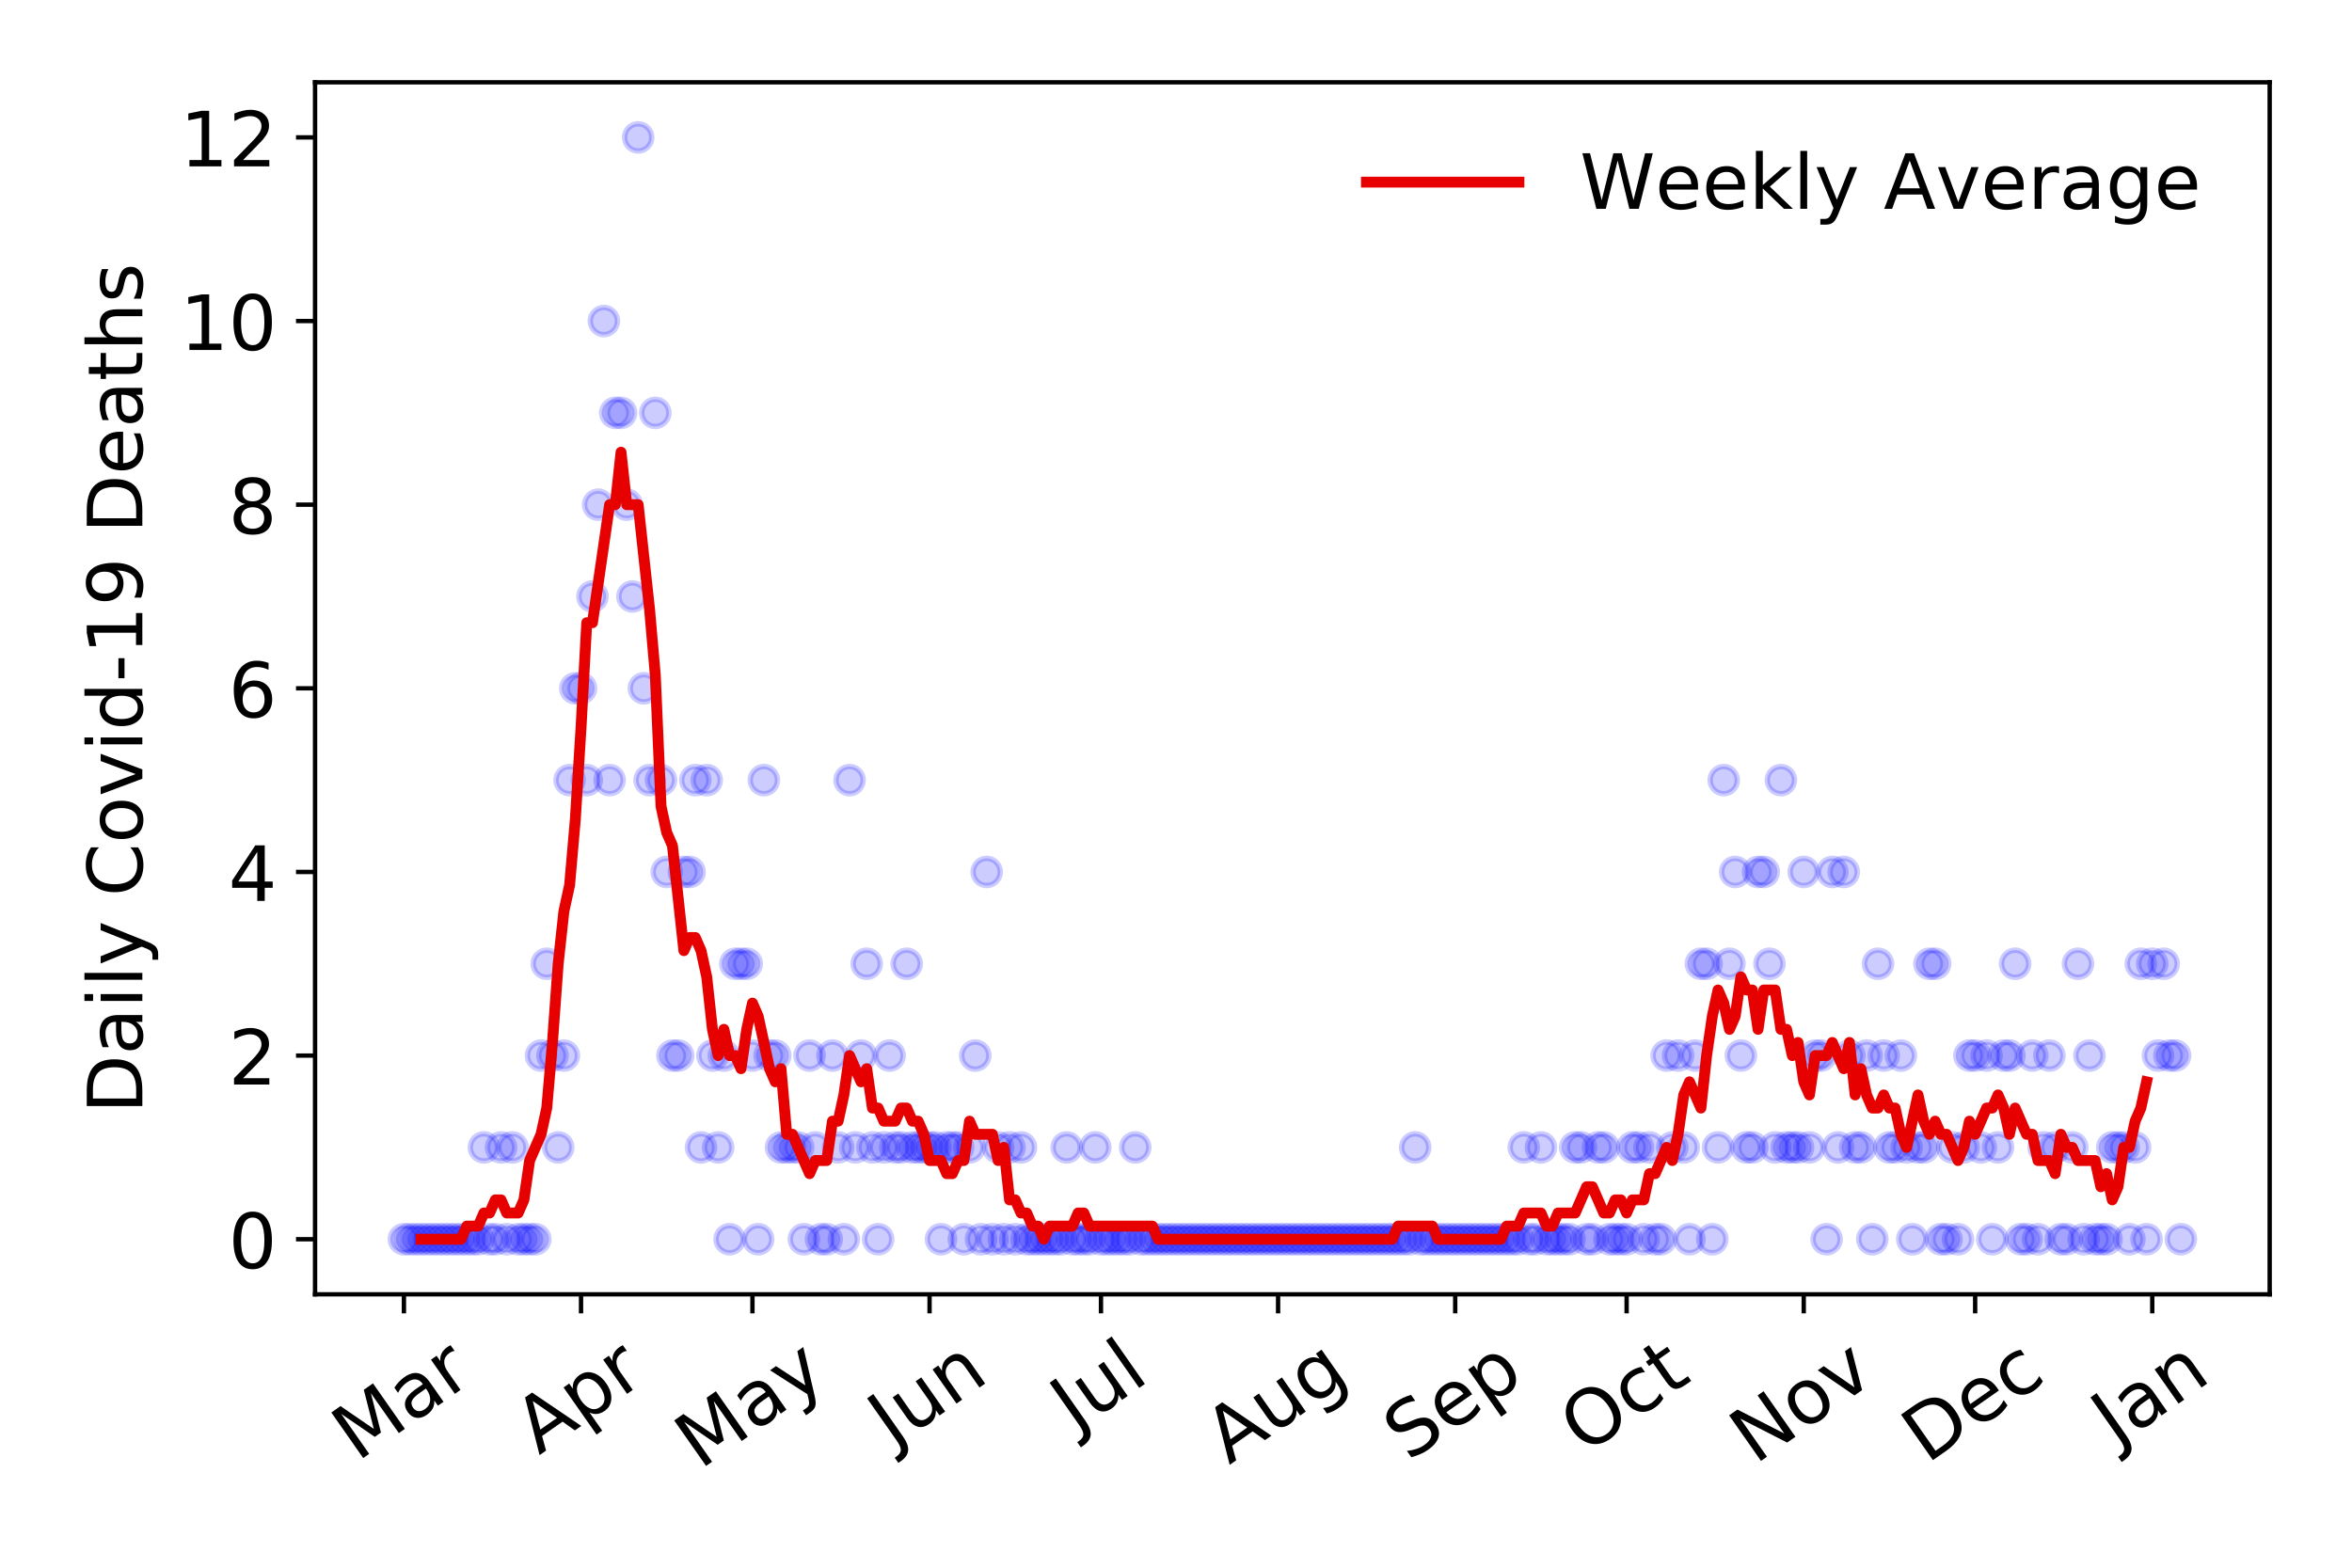 <?xml version="1.0" encoding="utf-8" standalone="no"?>
<!DOCTYPE svg PUBLIC "-//W3C//DTD SVG 1.1//EN"
  "http://www.w3.org/Graphics/SVG/1.1/DTD/svg11.dtd">
<!-- Created with matplotlib (https://matplotlib.org/) -->
<svg height="288pt" version="1.1" viewBox="0 0 432 288" width="432pt" xmlns="http://www.w3.org/2000/svg" xmlns:xlink="http://www.w3.org/1999/xlink">
 <defs>
  <style type="text/css">
*{stroke-linecap:butt;stroke-linejoin:round;}
  </style>
 </defs>
 <g id="figure_1">
  <g id="patch_1">
   <path d="M 0 288 
L 432 288 
L 432 0 
L 0 0 
z
" style="fill:#ffffff;"/>
  </g>
  <g id="axes_1">
   <g id="patch_2">
    <path d="M 57.87 237.778 
L 416.88 237.778 
L 416.88 15.12 
L 57.87 15.12 
z
" style="fill:#ffffff;"/>
   </g>
   <g id="matplotlib.axis_1">
    <g id="xtick_1">
     <g id="line2d_1">
      <defs>
       <path d="M 0 0 
L 0 3.5 
" id="mf23a8429a5" style="stroke:#000000;stroke-width:0.8;"/>
      </defs>
      <g>
       <use style="stroke:#000000;stroke-width:0.8;" x="74.189" xlink:href="#mf23a8429a5" y="237.778"/>
      </g>
     </g>
     <g id="text_1">
      <!-- Mar -->
      <defs>
       <path d="M 9.812 72.906 
L 24.516 72.906 
L 43.109 23.297 
L 61.812 72.906 
L 76.516 72.906 
L 76.516 0 
L 66.891 0 
L 66.891 64.016 
L 48.094 14.016 
L 38.188 14.016 
L 19.391 64.016 
L 19.391 0 
L 9.812 0 
z
" id="DejaVuSans-77"/>
       <path d="M 34.281 27.484 
Q 23.391 27.484 19.188 25 
Q 14.984 22.516 14.984 16.5 
Q 14.984 11.719 18.141 8.906 
Q 21.297 6.109 26.703 6.109 
Q 34.188 6.109 38.703 11.406 
Q 43.219 16.703 43.219 25.484 
L 43.219 27.484 
z
M 52.203 31.203 
L 52.203 0 
L 43.219 0 
L 43.219 8.297 
Q 40.141 3.328 35.547 0.953 
Q 30.953 -1.422 24.312 -1.422 
Q 15.922 -1.422 10.953 3.297 
Q 6 8.016 6 15.922 
Q 6 25.141 12.172 29.828 
Q 18.359 34.516 30.609 34.516 
L 43.219 34.516 
L 43.219 35.406 
Q 43.219 41.609 39.141 45 
Q 35.062 48.391 27.688 48.391 
Q 23 48.391 18.547 47.266 
Q 14.109 46.141 10.016 43.891 
L 10.016 52.203 
Q 14.938 54.109 19.578 55.047 
Q 24.219 56 28.609 56 
Q 40.484 56 46.344 49.844 
Q 52.203 43.703 52.203 31.203 
z
" id="DejaVuSans-97"/>
       <path d="M 41.109 46.297 
Q 39.594 47.172 37.812 47.578 
Q 36.031 48 33.891 48 
Q 26.266 48 22.188 43.047 
Q 18.109 38.094 18.109 28.812 
L 18.109 0 
L 9.078 0 
L 9.078 54.688 
L 18.109 54.688 
L 18.109 46.188 
Q 20.953 51.172 25.484 53.578 
Q 30.031 56 36.531 56 
Q 37.453 56 38.578 55.875 
Q 39.703 55.766 41.062 55.516 
z
" id="DejaVuSans-114"/>
      </defs>
      <g transform="translate(65.586 268.643)rotate(-35)scale(0.14 -0.14)">
       <use xlink:href="#DejaVuSans-77"/>
       <use x="86.279" xlink:href="#DejaVuSans-97"/>
       <use x="147.559" xlink:href="#DejaVuSans-114"/>
      </g>
     </g>
    </g>
    <g id="xtick_2">
     <g id="line2d_2">
      <g>
       <use style="stroke:#000000;stroke-width:0.8;" x="106.721" xlink:href="#mf23a8429a5" y="237.778"/>
      </g>
     </g>
     <g id="text_2">
      <!-- Apr -->
      <defs>
       <path d="M 34.188 63.188 
L 20.797 26.906 
L 47.609 26.906 
z
M 28.609 72.906 
L 39.797 72.906 
L 67.578 0 
L 57.328 0 
L 50.688 18.703 
L 17.828 18.703 
L 11.188 0 
L 0.781 0 
z
" id="DejaVuSans-65"/>
       <path d="M 18.109 8.203 
L 18.109 -20.797 
L 9.078 -20.797 
L 9.078 54.688 
L 18.109 54.688 
L 18.109 46.391 
Q 20.953 51.266 25.266 53.625 
Q 29.594 56 35.594 56 
Q 45.562 56 51.781 48.094 
Q 58.016 40.188 58.016 27.297 
Q 58.016 14.406 51.781 6.484 
Q 45.562 -1.422 35.594 -1.422 
Q 29.594 -1.422 25.266 0.953 
Q 20.953 3.328 18.109 8.203 
z
M 48.688 27.297 
Q 48.688 37.203 44.609 42.844 
Q 40.531 48.484 33.406 48.484 
Q 26.266 48.484 22.188 42.844 
Q 18.109 37.203 18.109 27.297 
Q 18.109 17.391 22.188 11.75 
Q 26.266 6.109 33.406 6.109 
Q 40.531 6.109 44.609 11.75 
Q 48.688 17.391 48.688 27.297 
z
" id="DejaVuSans-112"/>
      </defs>
      <g transform="translate(99.017 267.384)rotate(-35)scale(0.14 -0.14)">
       <use xlink:href="#DejaVuSans-65"/>
       <use x="68.408" xlink:href="#DejaVuSans-112"/>
       <use x="131.885" xlink:href="#DejaVuSans-114"/>
      </g>
     </g>
    </g>
    <g id="xtick_3">
     <g id="line2d_3">
      <g>
       <use style="stroke:#000000;stroke-width:0.8;" x="138.204" xlink:href="#mf23a8429a5" y="237.778"/>
      </g>
     </g>
     <g id="text_3">
      <!-- May -->
      <defs>
       <path d="M 32.172 -5.078 
Q 28.375 -14.844 24.75 -17.812 
Q 21.141 -20.797 15.094 -20.797 
L 7.906 -20.797 
L 7.906 -13.281 
L 13.188 -13.281 
Q 16.891 -13.281 18.938 -11.516 
Q 21 -9.766 23.484 -3.219 
L 25.094 0.875 
L 2.984 54.688 
L 12.5 54.688 
L 29.594 11.922 
L 46.688 54.688 
L 56.203 54.688 
z
" id="DejaVuSans-121"/>
      </defs>
      <g transform="translate(128.564 270.094)rotate(-35)scale(0.14 -0.14)">
       <use xlink:href="#DejaVuSans-77"/>
       <use x="86.279" xlink:href="#DejaVuSans-97"/>
       <use x="147.559" xlink:href="#DejaVuSans-121"/>
      </g>
     </g>
    </g>
    <g id="xtick_4">
     <g id="line2d_4">
      <g>
       <use style="stroke:#000000;stroke-width:0.8;" x="170.736" xlink:href="#mf23a8429a5" y="237.778"/>
      </g>
     </g>
     <g id="text_4">
      <!-- Jun -->
      <defs>
       <path d="M 9.812 72.906 
L 19.672 72.906 
L 19.672 5.078 
Q 19.672 -8.109 14.672 -14.062 
Q 9.672 -20.016 -1.422 -20.016 
L -5.172 -20.016 
L -5.172 -11.719 
L -2.094 -11.719 
Q 4.438 -11.719 7.125 -8.047 
Q 9.812 -4.391 9.812 5.078 
z
" id="DejaVuSans-74"/>
       <path d="M 8.5 21.578 
L 8.5 54.688 
L 17.484 54.688 
L 17.484 21.922 
Q 17.484 14.156 20.5 10.266 
Q 23.531 6.391 29.594 6.391 
Q 36.859 6.391 41.078 11.031 
Q 45.312 15.672 45.312 23.688 
L 45.312 54.688 
L 54.297 54.688 
L 54.297 0 
L 45.312 0 
L 45.312 8.406 
Q 42.047 3.422 37.719 1 
Q 33.406 -1.422 27.688 -1.422 
Q 18.266 -1.422 13.375 4.438 
Q 8.5 10.297 8.5 21.578 
z
M 31.109 56 
z
" id="DejaVuSans-117"/>
       <path d="M 54.891 33.016 
L 54.891 0 
L 45.906 0 
L 45.906 32.719 
Q 45.906 40.484 42.875 44.328 
Q 39.844 48.188 33.797 48.188 
Q 26.516 48.188 22.312 43.547 
Q 18.109 38.922 18.109 30.906 
L 18.109 0 
L 9.078 0 
L 9.078 54.688 
L 18.109 54.688 
L 18.109 46.188 
Q 21.344 51.125 25.703 53.562 
Q 30.078 56 35.797 56 
Q 45.219 56 50.047 50.172 
Q 54.891 44.344 54.891 33.016 
z
" id="DejaVuSans-110"/>
      </defs>
      <g transform="translate(163.993 266.039)rotate(-35)scale(0.14 -0.14)">
       <use xlink:href="#DejaVuSans-74"/>
       <use x="29.492" xlink:href="#DejaVuSans-117"/>
       <use x="92.871" xlink:href="#DejaVuSans-110"/>
      </g>
     </g>
    </g>
    <g id="xtick_5">
     <g id="line2d_5">
      <g>
       <use style="stroke:#000000;stroke-width:0.8;" x="202.219" xlink:href="#mf23a8429a5" y="237.778"/>
      </g>
     </g>
     <g id="text_5">
      <!-- Jul -->
      <defs>
       <path d="M 9.422 75.984 
L 18.406 75.984 
L 18.406 0 
L 9.422 0 
z
" id="DejaVuSans-108"/>
      </defs>
      <g transform="translate(197.516 263.181)rotate(-35)scale(0.14 -0.14)">
       <use xlink:href="#DejaVuSans-74"/>
       <use x="29.492" xlink:href="#DejaVuSans-117"/>
       <use x="92.871" xlink:href="#DejaVuSans-108"/>
      </g>
     </g>
    </g>
    <g id="xtick_6">
     <g id="line2d_6">
      <g>
       <use style="stroke:#000000;stroke-width:0.8;" x="234.751" xlink:href="#mf23a8429a5" y="237.778"/>
      </g>
     </g>
     <g id="text_6">
      <!-- Aug -->
      <defs>
       <path d="M 45.406 27.984 
Q 45.406 37.75 41.375 43.109 
Q 37.359 48.484 30.078 48.484 
Q 22.859 48.484 18.828 43.109 
Q 14.797 37.75 14.797 27.984 
Q 14.797 18.266 18.828 12.891 
Q 22.859 7.516 30.078 7.516 
Q 37.359 7.516 41.375 12.891 
Q 45.406 18.266 45.406 27.984 
z
M 54.391 6.781 
Q 54.391 -7.172 48.188 -13.984 
Q 42 -20.797 29.203 -20.797 
Q 24.469 -20.797 20.266 -20.094 
Q 16.062 -19.391 12.109 -17.922 
L 12.109 -9.188 
Q 16.062 -11.328 19.922 -12.344 
Q 23.781 -13.375 27.781 -13.375 
Q 36.625 -13.375 41.016 -8.766 
Q 45.406 -4.156 45.406 5.172 
L 45.406 9.625 
Q 42.625 4.781 38.281 2.391 
Q 33.938 0 27.875 0 
Q 17.828 0 11.672 7.656 
Q 5.516 15.328 5.516 27.984 
Q 5.516 40.672 11.672 48.328 
Q 17.828 56 27.875 56 
Q 33.938 56 38.281 53.609 
Q 42.625 51.219 45.406 46.391 
L 45.406 54.688 
L 54.391 54.688 
z
" id="DejaVuSans-103"/>
      </defs>
      <g transform="translate(225.771 269.172)rotate(-35)scale(0.14 -0.14)">
       <use xlink:href="#DejaVuSans-65"/>
       <use x="68.408" xlink:href="#DejaVuSans-117"/>
       <use x="131.787" xlink:href="#DejaVuSans-103"/>
      </g>
     </g>
    </g>
    <g id="xtick_7">
     <g id="line2d_7">
      <g>
       <use style="stroke:#000000;stroke-width:0.8;" x="267.284" xlink:href="#mf23a8429a5" y="237.778"/>
      </g>
     </g>
     <g id="text_7">
      <!-- Sep -->
      <defs>
       <path d="M 53.516 70.516 
L 53.516 60.891 
Q 47.906 63.578 42.922 64.891 
Q 37.938 66.219 33.297 66.219 
Q 25.25 66.219 20.875 63.094 
Q 16.5 59.969 16.5 54.203 
Q 16.5 49.359 19.406 46.891 
Q 22.312 44.438 30.422 42.922 
L 36.375 41.703 
Q 47.406 39.594 52.656 34.297 
Q 57.906 29 57.906 20.125 
Q 57.906 9.516 50.797 4.047 
Q 43.703 -1.422 29.984 -1.422 
Q 24.812 -1.422 18.969 -0.25 
Q 13.141 0.922 6.891 3.219 
L 6.891 13.375 
Q 12.891 10.016 18.656 8.297 
Q 24.422 6.594 29.984 6.594 
Q 38.422 6.594 43.016 9.906 
Q 47.609 13.234 47.609 19.391 
Q 47.609 24.75 44.312 27.781 
Q 41.016 30.812 33.5 32.328 
L 27.484 33.5 
Q 16.453 35.688 11.516 40.375 
Q 6.594 45.062 6.594 53.422 
Q 6.594 63.094 13.406 68.656 
Q 20.219 74.219 32.172 74.219 
Q 37.312 74.219 42.625 73.281 
Q 47.953 72.359 53.516 70.516 
z
" id="DejaVuSans-83"/>
       <path d="M 56.203 29.594 
L 56.203 25.203 
L 14.891 25.203 
Q 15.484 15.922 20.484 11.062 
Q 25.484 6.203 34.422 6.203 
Q 39.594 6.203 44.453 7.469 
Q 49.312 8.734 54.109 11.281 
L 54.109 2.781 
Q 49.266 0.734 44.188 -0.344 
Q 39.109 -1.422 33.891 -1.422 
Q 20.797 -1.422 13.156 6.188 
Q 5.516 13.812 5.516 26.812 
Q 5.516 40.234 12.766 48.109 
Q 20.016 56 32.328 56 
Q 43.359 56 49.781 48.891 
Q 56.203 41.797 56.203 29.594 
z
M 47.219 32.234 
Q 47.125 39.594 43.094 43.984 
Q 39.062 48.391 32.422 48.391 
Q 24.906 48.391 20.391 44.141 
Q 15.875 39.891 15.188 32.172 
z
" id="DejaVuSans-101"/>
      </defs>
      <g transform="translate(258.691 268.629)rotate(-35)scale(0.14 -0.14)">
       <use xlink:href="#DejaVuSans-83"/>
       <use x="63.477" xlink:href="#DejaVuSans-101"/>
       <use x="125" xlink:href="#DejaVuSans-112"/>
      </g>
     </g>
    </g>
    <g id="xtick_8">
     <g id="line2d_8">
      <g>
       <use style="stroke:#000000;stroke-width:0.8;" x="298.767" xlink:href="#mf23a8429a5" y="237.778"/>
      </g>
     </g>
     <g id="text_8">
      <!-- Oct -->
      <defs>
       <path d="M 39.406 66.219 
Q 28.656 66.219 22.328 58.203 
Q 16.016 50.203 16.016 36.375 
Q 16.016 22.609 22.328 14.594 
Q 28.656 6.594 39.406 6.594 
Q 50.141 6.594 56.422 14.594 
Q 62.703 22.609 62.703 36.375 
Q 62.703 50.203 56.422 58.203 
Q 50.141 66.219 39.406 66.219 
z
M 39.406 74.219 
Q 54.734 74.219 63.906 63.938 
Q 73.094 53.656 73.094 36.375 
Q 73.094 19.141 63.906 8.859 
Q 54.734 -1.422 39.406 -1.422 
Q 24.031 -1.422 14.812 8.828 
Q 5.609 19.094 5.609 36.375 
Q 5.609 53.656 14.812 63.938 
Q 24.031 74.219 39.406 74.219 
z
" id="DejaVuSans-79"/>
       <path d="M 48.781 52.594 
L 48.781 44.188 
Q 44.969 46.297 41.141 47.344 
Q 37.312 48.391 33.406 48.391 
Q 24.656 48.391 19.812 42.844 
Q 14.984 37.312 14.984 27.297 
Q 14.984 17.281 19.812 11.734 
Q 24.656 6.203 33.406 6.203 
Q 37.312 6.203 41.141 7.25 
Q 44.969 8.297 48.781 10.406 
L 48.781 2.094 
Q 45.016 0.344 40.984 -0.531 
Q 36.969 -1.422 32.422 -1.422 
Q 20.062 -1.422 12.781 6.344 
Q 5.516 14.109 5.516 27.297 
Q 5.516 40.672 12.859 48.328 
Q 20.219 56 33.016 56 
Q 37.156 56 41.109 55.141 
Q 45.062 54.297 48.781 52.594 
z
" id="DejaVuSans-99"/>
       <path d="M 18.312 70.219 
L 18.312 54.688 
L 36.812 54.688 
L 36.812 47.703 
L 18.312 47.703 
L 18.312 18.016 
Q 18.312 11.328 20.141 9.422 
Q 21.969 7.516 27.594 7.516 
L 36.812 7.516 
L 36.812 0 
L 27.594 0 
Q 17.188 0 13.234 3.875 
Q 9.281 7.766 9.281 18.016 
L 9.281 47.703 
L 2.688 47.703 
L 2.688 54.688 
L 9.281 54.688 
L 9.281 70.219 
z
" id="DejaVuSans-116"/>
      </defs>
      <g transform="translate(291.068 267.377)rotate(-35)scale(0.14 -0.14)">
       <use xlink:href="#DejaVuSans-79"/>
       <use x="78.711" xlink:href="#DejaVuSans-99"/>
       <use x="133.691" xlink:href="#DejaVuSans-116"/>
      </g>
     </g>
    </g>
    <g id="xtick_9">
     <g id="line2d_9">
      <g>
       <use style="stroke:#000000;stroke-width:0.8;" x="331.299" xlink:href="#mf23a8429a5" y="237.778"/>
      </g>
     </g>
     <g id="text_9">
      <!-- Nov -->
      <defs>
       <path d="M 9.812 72.906 
L 23.094 72.906 
L 55.422 11.922 
L 55.422 72.906 
L 64.984 72.906 
L 64.984 0 
L 51.703 0 
L 19.391 60.984 
L 19.391 0 
L 9.812 0 
z
" id="DejaVuSans-78"/>
       <path d="M 30.609 48.391 
Q 23.391 48.391 19.188 42.75 
Q 14.984 37.109 14.984 27.297 
Q 14.984 17.484 19.156 11.844 
Q 23.344 6.203 30.609 6.203 
Q 37.797 6.203 41.984 11.859 
Q 46.188 17.531 46.188 27.297 
Q 46.188 37.016 41.984 42.703 
Q 37.797 48.391 30.609 48.391 
z
M 30.609 56 
Q 42.328 56 49.016 48.375 
Q 55.719 40.766 55.719 27.297 
Q 55.719 13.875 49.016 6.219 
Q 42.328 -1.422 30.609 -1.422 
Q 18.844 -1.422 12.172 6.219 
Q 5.516 13.875 5.516 27.297 
Q 5.516 40.766 12.172 48.375 
Q 18.844 56 30.609 56 
z
" id="DejaVuSans-111"/>
       <path d="M 2.984 54.688 
L 12.5 54.688 
L 29.594 8.797 
L 46.688 54.688 
L 56.203 54.688 
L 35.688 0 
L 23.484 0 
z
" id="DejaVuSans-118"/>
      </defs>
      <g transform="translate(322.323 269.166)rotate(-35)scale(0.14 -0.14)">
       <use xlink:href="#DejaVuSans-78"/>
       <use x="74.805" xlink:href="#DejaVuSans-111"/>
       <use x="135.986" xlink:href="#DejaVuSans-118"/>
      </g>
     </g>
    </g>
    <g id="xtick_10">
     <g id="line2d_10">
      <g>
       <use style="stroke:#000000;stroke-width:0.8;" x="362.782" xlink:href="#mf23a8429a5" y="237.778"/>
      </g>
     </g>
     <g id="text_10">
      <!-- Dec -->
      <defs>
       <path d="M 19.672 64.797 
L 19.672 8.109 
L 31.594 8.109 
Q 46.688 8.109 53.688 14.938 
Q 60.688 21.781 60.688 36.531 
Q 60.688 51.172 53.688 57.984 
Q 46.688 64.797 31.594 64.797 
z
M 9.812 72.906 
L 30.078 72.906 
Q 51.266 72.906 61.172 64.094 
Q 71.094 55.281 71.094 36.531 
Q 71.094 17.672 61.125 8.828 
Q 51.172 0 30.078 0 
L 9.812 0 
z
" id="DejaVuSans-68"/>
      </defs>
      <g transform="translate(353.901 269.032)rotate(-35)scale(0.14 -0.14)">
       <use xlink:href="#DejaVuSans-68"/>
       <use x="77.002" xlink:href="#DejaVuSans-101"/>
       <use x="138.525" xlink:href="#DejaVuSans-99"/>
      </g>
     </g>
    </g>
    <g id="xtick_11">
     <g id="line2d_11">
      <g>
       <use style="stroke:#000000;stroke-width:0.8;" x="395.314" xlink:href="#mf23a8429a5" y="237.778"/>
      </g>
     </g>
     <g id="text_11">
      <!-- Jan -->
      <g transform="translate(388.691 265.871)rotate(-35)scale(0.14 -0.14)">
       <use xlink:href="#DejaVuSans-74"/>
       <use x="29.492" xlink:href="#DejaVuSans-97"/>
       <use x="90.771" xlink:href="#DejaVuSans-110"/>
      </g>
     </g>
    </g>
   </g>
   <g id="matplotlib.axis_2">
    <g id="ytick_1">
     <g id="line2d_12">
      <defs>
       <path d="M 0 0 
L -3.5 0 
" id="mb73007de5f" style="stroke:#000000;stroke-width:0.8;"/>
      </defs>
      <g>
       <use style="stroke:#000000;stroke-width:0.8;" x="57.87" xlink:href="#mb73007de5f" y="227.657"/>
      </g>
     </g>
     <g id="text_12">
      <!-- 0 -->
      <defs>
       <path d="M 31.781 66.406 
Q 24.172 66.406 20.328 58.906 
Q 16.5 51.422 16.5 36.375 
Q 16.5 21.391 20.328 13.891 
Q 24.172 6.391 31.781 6.391 
Q 39.453 6.391 43.281 13.891 
Q 47.125 21.391 47.125 36.375 
Q 47.125 51.422 43.281 58.906 
Q 39.453 66.406 31.781 66.406 
z
M 31.781 74.219 
Q 44.047 74.219 50.516 64.516 
Q 56.984 54.828 56.984 36.375 
Q 56.984 17.969 50.516 8.266 
Q 44.047 -1.422 31.781 -1.422 
Q 19.531 -1.422 13.062 8.266 
Q 6.594 17.969 6.594 36.375 
Q 6.594 54.828 13.062 64.516 
Q 19.531 74.219 31.781 74.219 
z
" id="DejaVuSans-48"/>
      </defs>
      <g transform="translate(41.962 232.976)scale(0.14 -0.14)">
       <use xlink:href="#DejaVuSans-48"/>
      </g>
     </g>
    </g>
    <g id="ytick_2">
     <g id="line2d_13">
      <g>
       <use style="stroke:#000000;stroke-width:0.8;" x="57.87" xlink:href="#mb73007de5f" y="193.921"/>
      </g>
     </g>
     <g id="text_13">
      <!-- 2 -->
      <defs>
       <path d="M 19.188 8.297 
L 53.609 8.297 
L 53.609 0 
L 7.328 0 
L 7.328 8.297 
Q 12.938 14.109 22.625 23.891 
Q 32.328 33.688 34.812 36.531 
Q 39.547 41.844 41.422 45.531 
Q 43.312 49.219 43.312 52.781 
Q 43.312 58.594 39.234 62.25 
Q 35.156 65.922 28.609 65.922 
Q 23.969 65.922 18.812 64.312 
Q 13.672 62.703 7.812 59.422 
L 7.812 69.391 
Q 13.766 71.781 18.938 73 
Q 24.125 74.219 28.422 74.219 
Q 39.75 74.219 46.484 68.547 
Q 53.219 62.891 53.219 53.422 
Q 53.219 48.922 51.531 44.891 
Q 49.859 40.875 45.406 35.406 
Q 44.188 33.984 37.641 27.219 
Q 31.109 20.453 19.188 8.297 
z
" id="DejaVuSans-50"/>
      </defs>
      <g transform="translate(41.962 199.24)scale(0.14 -0.14)">
       <use xlink:href="#DejaVuSans-50"/>
      </g>
     </g>
    </g>
    <g id="ytick_3">
     <g id="line2d_14">
      <g>
       <use style="stroke:#000000;stroke-width:0.8;" x="57.87" xlink:href="#mb73007de5f" y="160.185"/>
      </g>
     </g>
     <g id="text_14">
      <!-- 4 -->
      <defs>
       <path d="M 37.797 64.312 
L 12.891 25.391 
L 37.797 25.391 
z
M 35.203 72.906 
L 47.609 72.906 
L 47.609 25.391 
L 58.016 25.391 
L 58.016 17.188 
L 47.609 17.188 
L 47.609 0 
L 37.797 0 
L 37.797 17.188 
L 4.891 17.188 
L 4.891 26.703 
z
" id="DejaVuSans-52"/>
      </defs>
      <g transform="translate(41.962 165.504)scale(0.14 -0.14)">
       <use xlink:href="#DejaVuSans-52"/>
      </g>
     </g>
    </g>
    <g id="ytick_4">
     <g id="line2d_15">
      <g>
       <use style="stroke:#000000;stroke-width:0.8;" x="57.87" xlink:href="#mb73007de5f" y="126.449"/>
      </g>
     </g>
     <g id="text_15">
      <!-- 6 -->
      <defs>
       <path d="M 33.016 40.375 
Q 26.375 40.375 22.484 35.828 
Q 18.609 31.297 18.609 23.391 
Q 18.609 15.531 22.484 10.953 
Q 26.375 6.391 33.016 6.391 
Q 39.656 6.391 43.531 10.953 
Q 47.406 15.531 47.406 23.391 
Q 47.406 31.297 43.531 35.828 
Q 39.656 40.375 33.016 40.375 
z
M 52.594 71.297 
L 52.594 62.312 
Q 48.875 64.062 45.094 64.984 
Q 41.312 65.922 37.594 65.922 
Q 27.828 65.922 22.672 59.328 
Q 17.531 52.734 16.797 39.406 
Q 19.672 43.656 24.016 45.922 
Q 28.375 48.188 33.594 48.188 
Q 44.578 48.188 50.953 41.516 
Q 57.328 34.859 57.328 23.391 
Q 57.328 12.156 50.688 5.359 
Q 44.047 -1.422 33.016 -1.422 
Q 20.359 -1.422 13.672 8.266 
Q 6.984 17.969 6.984 36.375 
Q 6.984 53.656 15.188 63.938 
Q 23.391 74.219 37.203 74.219 
Q 40.922 74.219 44.703 73.484 
Q 48.484 72.75 52.594 71.297 
z
" id="DejaVuSans-54"/>
      </defs>
      <g transform="translate(41.962 131.768)scale(0.14 -0.14)">
       <use xlink:href="#DejaVuSans-54"/>
      </g>
     </g>
    </g>
    <g id="ytick_5">
     <g id="line2d_16">
      <g>
       <use style="stroke:#000000;stroke-width:0.8;" x="57.87" xlink:href="#mb73007de5f" y="92.713"/>
      </g>
     </g>
     <g id="text_16">
      <!-- 8 -->
      <defs>
       <path d="M 31.781 34.625 
Q 24.75 34.625 20.719 30.859 
Q 16.703 27.094 16.703 20.516 
Q 16.703 13.922 20.719 10.156 
Q 24.75 6.391 31.781 6.391 
Q 38.812 6.391 42.859 10.172 
Q 46.922 13.969 46.922 20.516 
Q 46.922 27.094 42.891 30.859 
Q 38.875 34.625 31.781 34.625 
z
M 21.922 38.812 
Q 15.578 40.375 12.031 44.719 
Q 8.5 49.078 8.5 55.328 
Q 8.5 64.062 14.719 69.141 
Q 20.953 74.219 31.781 74.219 
Q 42.672 74.219 48.875 69.141 
Q 55.078 64.062 55.078 55.328 
Q 55.078 49.078 51.531 44.719 
Q 48 40.375 41.703 38.812 
Q 48.828 37.156 52.797 32.312 
Q 56.781 27.484 56.781 20.516 
Q 56.781 9.906 50.312 4.234 
Q 43.844 -1.422 31.781 -1.422 
Q 19.734 -1.422 13.25 4.234 
Q 6.781 9.906 6.781 20.516 
Q 6.781 27.484 10.781 32.312 
Q 14.797 37.156 21.922 38.812 
z
M 18.312 54.391 
Q 18.312 48.734 21.844 45.562 
Q 25.391 42.391 31.781 42.391 
Q 38.141 42.391 41.719 45.562 
Q 45.312 48.734 45.312 54.391 
Q 45.312 60.062 41.719 63.234 
Q 38.141 66.406 31.781 66.406 
Q 25.391 66.406 21.844 63.234 
Q 18.312 60.062 18.312 54.391 
z
" id="DejaVuSans-56"/>
      </defs>
      <g transform="translate(41.962 98.032)scale(0.14 -0.14)">
       <use xlink:href="#DejaVuSans-56"/>
      </g>
     </g>
    </g>
    <g id="ytick_6">
     <g id="line2d_17">
      <g>
       <use style="stroke:#000000;stroke-width:0.8;" x="57.87" xlink:href="#mb73007de5f" y="58.977"/>
      </g>
     </g>
     <g id="text_17">
      <!-- 10 -->
      <defs>
       <path d="M 12.406 8.297 
L 28.516 8.297 
L 28.516 63.922 
L 10.984 60.406 
L 10.984 69.391 
L 28.422 72.906 
L 38.281 72.906 
L 38.281 8.297 
L 54.391 8.297 
L 54.391 0 
L 12.406 0 
z
" id="DejaVuSans-49"/>
      </defs>
      <g transform="translate(33.055 64.296)scale(0.14 -0.14)">
       <use xlink:href="#DejaVuSans-49"/>
       <use x="63.623" xlink:href="#DejaVuSans-48"/>
      </g>
     </g>
    </g>
    <g id="ytick_7">
     <g id="line2d_18">
      <g>
       <use style="stroke:#000000;stroke-width:0.8;" x="57.87" xlink:href="#mb73007de5f" y="25.241"/>
      </g>
     </g>
     <g id="text_18">
      <!-- 12 -->
      <g transform="translate(33.055 30.56)scale(0.14 -0.14)">
       <use xlink:href="#DejaVuSans-49"/>
       <use x="63.623" xlink:href="#DejaVuSans-50"/>
      </g>
     </g>
    </g>
    <g id="text_19">
     <!-- Daily Covid-19 Deaths -->
     <defs>
      <path d="M 9.422 54.688 
L 18.406 54.688 
L 18.406 0 
L 9.422 0 
z
M 9.422 75.984 
L 18.406 75.984 
L 18.406 64.594 
L 9.422 64.594 
z
" id="DejaVuSans-105"/>
      <path id="DejaVuSans-32"/>
      <path d="M 64.406 67.281 
L 64.406 56.891 
Q 59.422 61.531 53.781 63.812 
Q 48.141 66.109 41.797 66.109 
Q 29.297 66.109 22.656 58.469 
Q 16.016 50.828 16.016 36.375 
Q 16.016 21.969 22.656 14.328 
Q 29.297 6.688 41.797 6.688 
Q 48.141 6.688 53.781 8.984 
Q 59.422 11.281 64.406 15.922 
L 64.406 5.609 
Q 59.234 2.094 53.438 0.328 
Q 47.656 -1.422 41.219 -1.422 
Q 24.656 -1.422 15.125 8.703 
Q 5.609 18.844 5.609 36.375 
Q 5.609 53.953 15.125 64.078 
Q 24.656 74.219 41.219 74.219 
Q 47.75 74.219 53.531 72.484 
Q 59.328 70.75 64.406 67.281 
z
" id="DejaVuSans-67"/>
      <path d="M 45.406 46.391 
L 45.406 75.984 
L 54.391 75.984 
L 54.391 0 
L 45.406 0 
L 45.406 8.203 
Q 42.578 3.328 38.25 0.953 
Q 33.938 -1.422 27.875 -1.422 
Q 17.969 -1.422 11.734 6.484 
Q 5.516 14.406 5.516 27.297 
Q 5.516 40.188 11.734 48.094 
Q 17.969 56 27.875 56 
Q 33.938 56 38.25 53.625 
Q 42.578 51.266 45.406 46.391 
z
M 14.797 27.297 
Q 14.797 17.391 18.875 11.75 
Q 22.953 6.109 30.078 6.109 
Q 37.203 6.109 41.297 11.75 
Q 45.406 17.391 45.406 27.297 
Q 45.406 37.203 41.297 42.844 
Q 37.203 48.484 30.078 48.484 
Q 22.953 48.484 18.875 42.844 
Q 14.797 37.203 14.797 27.297 
z
" id="DejaVuSans-100"/>
      <path d="M 4.891 31.391 
L 31.203 31.391 
L 31.203 23.391 
L 4.891 23.391 
z
" id="DejaVuSans-45"/>
      <path d="M 10.984 1.516 
L 10.984 10.5 
Q 14.703 8.734 18.5 7.812 
Q 22.312 6.891 25.984 6.891 
Q 35.75 6.891 40.891 13.453 
Q 46.047 20.016 46.781 33.406 
Q 43.953 29.203 39.594 26.953 
Q 35.25 24.703 29.984 24.703 
Q 19.047 24.703 12.672 31.312 
Q 6.297 37.938 6.297 49.422 
Q 6.297 60.641 12.938 67.422 
Q 19.578 74.219 30.609 74.219 
Q 43.266 74.219 49.922 64.516 
Q 56.594 54.828 56.594 36.375 
Q 56.594 19.141 48.406 8.859 
Q 40.234 -1.422 26.422 -1.422 
Q 22.703 -1.422 18.891 -0.688 
Q 15.094 0.047 10.984 1.516 
z
M 30.609 32.422 
Q 37.25 32.422 41.125 36.953 
Q 45.016 41.5 45.016 49.422 
Q 45.016 57.281 41.125 61.844 
Q 37.25 66.406 30.609 66.406 
Q 23.969 66.406 20.094 61.844 
Q 16.219 57.281 16.219 49.422 
Q 16.219 41.5 20.094 36.953 
Q 23.969 32.422 30.609 32.422 
z
" id="DejaVuSans-57"/>
      <path d="M 54.891 33.016 
L 54.891 0 
L 45.906 0 
L 45.906 32.719 
Q 45.906 40.484 42.875 44.328 
Q 39.844 48.188 33.797 48.188 
Q 26.516 48.188 22.312 43.547 
Q 18.109 38.922 18.109 30.906 
L 18.109 0 
L 9.078 0 
L 9.078 75.984 
L 18.109 75.984 
L 18.109 46.188 
Q 21.344 51.125 25.703 53.562 
Q 30.078 56 35.797 56 
Q 45.219 56 50.047 50.172 
Q 54.891 44.344 54.891 33.016 
z
" id="DejaVuSans-104"/>
      <path d="M 44.281 53.078 
L 44.281 44.578 
Q 40.484 46.531 36.375 47.5 
Q 32.281 48.484 27.875 48.484 
Q 21.188 48.484 17.844 46.438 
Q 14.5 44.391 14.5 40.281 
Q 14.5 37.156 16.891 35.375 
Q 19.281 33.594 26.516 31.984 
L 29.594 31.297 
Q 39.156 29.25 43.188 25.516 
Q 47.219 21.781 47.219 15.094 
Q 47.219 7.469 41.188 3.016 
Q 35.156 -1.422 24.609 -1.422 
Q 20.219 -1.422 15.453 -0.562 
Q 10.688 0.297 5.422 2 
L 5.422 11.281 
Q 10.406 8.688 15.234 7.391 
Q 20.062 6.109 24.812 6.109 
Q 31.156 6.109 34.562 8.281 
Q 37.984 10.453 37.984 14.406 
Q 37.984 18.062 35.516 20.016 
Q 33.062 21.969 24.703 23.781 
L 21.578 24.516 
Q 13.234 26.266 9.516 29.906 
Q 5.812 33.547 5.812 39.891 
Q 5.812 47.609 11.281 51.797 
Q 16.75 56 26.812 56 
Q 31.781 56 36.172 55.266 
Q 40.578 54.547 44.281 53.078 
z
" id="DejaVuSans-115"/>
     </defs>
     <g transform="translate(26.143 204.56)rotate(-90)scale(0.14 -0.14)">
      <use xlink:href="#DejaVuSans-68"/>
      <use x="77.002" xlink:href="#DejaVuSans-97"/>
      <use x="138.281" xlink:href="#DejaVuSans-105"/>
      <use x="166.064" xlink:href="#DejaVuSans-108"/>
      <use x="193.848" xlink:href="#DejaVuSans-121"/>
      <use x="253.027" xlink:href="#DejaVuSans-32"/>
      <use x="284.814" xlink:href="#DejaVuSans-67"/>
      <use x="354.639" xlink:href="#DejaVuSans-111"/>
      <use x="415.82" xlink:href="#DejaVuSans-118"/>
      <use x="475" xlink:href="#DejaVuSans-105"/>
      <use x="502.783" xlink:href="#DejaVuSans-100"/>
      <use x="566.26" xlink:href="#DejaVuSans-45"/>
      <use x="602.344" xlink:href="#DejaVuSans-49"/>
      <use x="665.967" xlink:href="#DejaVuSans-57"/>
      <use x="729.59" xlink:href="#DejaVuSans-32"/>
      <use x="761.377" xlink:href="#DejaVuSans-68"/>
      <use x="838.379" xlink:href="#DejaVuSans-101"/>
      <use x="899.902" xlink:href="#DejaVuSans-97"/>
      <use x="961.182" xlink:href="#DejaVuSans-116"/>
      <use x="1000.391" xlink:href="#DejaVuSans-104"/>
      <use x="1063.77" xlink:href="#DejaVuSans-115"/>
     </g>
    </g>
   </g>
   <g id="line2d_19">
    <defs>
     <path d="M 0 2.5 
C 0.663 2.5 1.299 2.237 1.768 1.768 
C 2.237 1.299 2.5 0.663 2.5 0 
C 2.5 -0.663 2.237 -1.299 1.768 -1.768 
C 1.299 -2.237 0.663 -2.5 0 -2.5 
C -0.663 -2.5 -1.299 -2.237 -1.768 -1.768 
C -2.237 -1.299 -2.5 -0.663 -2.5 0 
C -2.5 0.663 -2.237 1.299 -1.768 1.768 
C -1.299 2.237 -0.663 2.5 0 2.5 
z
" id="m8b36218a44" style="stroke:#0000ff;stroke-opacity:0.2;"/>
    </defs>
    <g clip-path="url(#p0ebf76c23a)">
     <use style="fill:#0000ff;fill-opacity:0.2;stroke:#0000ff;stroke-opacity:0.2;" x="74.189" xlink:href="#m8b36218a44" y="227.657"/>
     <use style="fill:#0000ff;fill-opacity:0.2;stroke:#0000ff;stroke-opacity:0.2;" x="75.238" xlink:href="#m8b36218a44" y="227.657"/>
     <use style="fill:#0000ff;fill-opacity:0.2;stroke:#0000ff;stroke-opacity:0.2;" x="76.287" xlink:href="#m8b36218a44" y="227.657"/>
     <use style="fill:#0000ff;fill-opacity:0.2;stroke:#0000ff;stroke-opacity:0.2;" x="77.337" xlink:href="#m8b36218a44" y="227.657"/>
     <use style="fill:#0000ff;fill-opacity:0.2;stroke:#0000ff;stroke-opacity:0.2;" x="78.386" xlink:href="#m8b36218a44" y="227.657"/>
     <use style="fill:#0000ff;fill-opacity:0.2;stroke:#0000ff;stroke-opacity:0.2;" x="79.436" xlink:href="#m8b36218a44" y="227.657"/>
     <use style="fill:#0000ff;fill-opacity:0.2;stroke:#0000ff;stroke-opacity:0.2;" x="80.485" xlink:href="#m8b36218a44" y="227.657"/>
     <use style="fill:#0000ff;fill-opacity:0.2;stroke:#0000ff;stroke-opacity:0.2;" x="81.535" xlink:href="#m8b36218a44" y="227.657"/>
     <use style="fill:#0000ff;fill-opacity:0.2;stroke:#0000ff;stroke-opacity:0.2;" x="82.584" xlink:href="#m8b36218a44" y="227.657"/>
     <use style="fill:#0000ff;fill-opacity:0.2;stroke:#0000ff;stroke-opacity:0.2;" x="83.634" xlink:href="#m8b36218a44" y="227.657"/>
     <use style="fill:#0000ff;fill-opacity:0.2;stroke:#0000ff;stroke-opacity:0.2;" x="84.683" xlink:href="#m8b36218a44" y="227.657"/>
     <use style="fill:#0000ff;fill-opacity:0.2;stroke:#0000ff;stroke-opacity:0.2;" x="85.732" xlink:href="#m8b36218a44" y="227.657"/>
     <use style="fill:#0000ff;fill-opacity:0.2;stroke:#0000ff;stroke-opacity:0.2;" x="86.782" xlink:href="#m8b36218a44" y="227.657"/>
     <use style="fill:#0000ff;fill-opacity:0.2;stroke:#0000ff;stroke-opacity:0.2;" x="87.831" xlink:href="#m8b36218a44" y="227.657"/>
     <use style="fill:#0000ff;fill-opacity:0.2;stroke:#0000ff;stroke-opacity:0.2;" x="88.881" xlink:href="#m8b36218a44" y="210.789"/>
     <use style="fill:#0000ff;fill-opacity:0.2;stroke:#0000ff;stroke-opacity:0.2;" x="89.93" xlink:href="#m8b36218a44" y="227.657"/>
     <use style="fill:#0000ff;fill-opacity:0.2;stroke:#0000ff;stroke-opacity:0.2;" x="90.98" xlink:href="#m8b36218a44" y="227.657"/>
     <use style="fill:#0000ff;fill-opacity:0.2;stroke:#0000ff;stroke-opacity:0.2;" x="92.029" xlink:href="#m8b36218a44" y="210.789"/>
     <use style="fill:#0000ff;fill-opacity:0.2;stroke:#0000ff;stroke-opacity:0.2;" x="93.078" xlink:href="#m8b36218a44" y="227.657"/>
     <use style="fill:#0000ff;fill-opacity:0.2;stroke:#0000ff;stroke-opacity:0.2;" x="94.128" xlink:href="#m8b36218a44" y="210.789"/>
     <use style="fill:#0000ff;fill-opacity:0.2;stroke:#0000ff;stroke-opacity:0.2;" x="95.177" xlink:href="#m8b36218a44" y="227.657"/>
     <use style="fill:#0000ff;fill-opacity:0.2;stroke:#0000ff;stroke-opacity:0.2;" x="96.227" xlink:href="#m8b36218a44" y="227.657"/>
     <use style="fill:#0000ff;fill-opacity:0.2;stroke:#0000ff;stroke-opacity:0.2;" x="97.276" xlink:href="#m8b36218a44" y="227.657"/>
     <use style="fill:#0000ff;fill-opacity:0.2;stroke:#0000ff;stroke-opacity:0.2;" x="98.326" xlink:href="#m8b36218a44" y="227.657"/>
     <use style="fill:#0000ff;fill-opacity:0.2;stroke:#0000ff;stroke-opacity:0.2;" x="99.375" xlink:href="#m8b36218a44" y="193.921"/>
     <use style="fill:#0000ff;fill-opacity:0.2;stroke:#0000ff;stroke-opacity:0.2;" x="100.424" xlink:href="#m8b36218a44" y="177.053"/>
     <use style="fill:#0000ff;fill-opacity:0.2;stroke:#0000ff;stroke-opacity:0.2;" x="101.474" xlink:href="#m8b36218a44" y="193.921"/>
     <use style="fill:#0000ff;fill-opacity:0.2;stroke:#0000ff;stroke-opacity:0.2;" x="102.523" xlink:href="#m8b36218a44" y="210.789"/>
     <use style="fill:#0000ff;fill-opacity:0.2;stroke:#0000ff;stroke-opacity:0.2;" x="103.573" xlink:href="#m8b36218a44" y="193.921"/>
     <use style="fill:#0000ff;fill-opacity:0.2;stroke:#0000ff;stroke-opacity:0.2;" x="104.622" xlink:href="#m8b36218a44" y="143.317"/>
     <use style="fill:#0000ff;fill-opacity:0.2;stroke:#0000ff;stroke-opacity:0.2;" x="105.672" xlink:href="#m8b36218a44" y="126.449"/>
     <use style="fill:#0000ff;fill-opacity:0.2;stroke:#0000ff;stroke-opacity:0.2;" x="106.721" xlink:href="#m8b36218a44" y="126.449"/>
     <use style="fill:#0000ff;fill-opacity:0.2;stroke:#0000ff;stroke-opacity:0.2;" x="107.77" xlink:href="#m8b36218a44" y="143.317"/>
     <use style="fill:#0000ff;fill-opacity:0.2;stroke:#0000ff;stroke-opacity:0.2;" x="108.82" xlink:href="#m8b36218a44" y="109.581"/>
     <use style="fill:#0000ff;fill-opacity:0.2;stroke:#0000ff;stroke-opacity:0.2;" x="109.869" xlink:href="#m8b36218a44" y="92.713"/>
     <use style="fill:#0000ff;fill-opacity:0.2;stroke:#0000ff;stroke-opacity:0.2;" x="110.919" xlink:href="#m8b36218a44" y="58.977"/>
     <use style="fill:#0000ff;fill-opacity:0.2;stroke:#0000ff;stroke-opacity:0.2;" x="111.968" xlink:href="#m8b36218a44" y="143.317"/>
     <use style="fill:#0000ff;fill-opacity:0.2;stroke:#0000ff;stroke-opacity:0.2;" x="113.018" xlink:href="#m8b36218a44" y="75.845"/>
     <use style="fill:#0000ff;fill-opacity:0.2;stroke:#0000ff;stroke-opacity:0.2;" x="114.067" xlink:href="#m8b36218a44" y="75.845"/>
     <use style="fill:#0000ff;fill-opacity:0.2;stroke:#0000ff;stroke-opacity:0.2;" x="115.116" xlink:href="#m8b36218a44" y="92.713"/>
     <use style="fill:#0000ff;fill-opacity:0.2;stroke:#0000ff;stroke-opacity:0.2;" x="116.166" xlink:href="#m8b36218a44" y="109.581"/>
     <use style="fill:#0000ff;fill-opacity:0.2;stroke:#0000ff;stroke-opacity:0.2;" x="117.215" xlink:href="#m8b36218a44" y="25.241"/>
     <use style="fill:#0000ff;fill-opacity:0.2;stroke:#0000ff;stroke-opacity:0.2;" x="118.265" xlink:href="#m8b36218a44" y="126.449"/>
     <use style="fill:#0000ff;fill-opacity:0.2;stroke:#0000ff;stroke-opacity:0.2;" x="119.314" xlink:href="#m8b36218a44" y="143.317"/>
     <use style="fill:#0000ff;fill-opacity:0.2;stroke:#0000ff;stroke-opacity:0.2;" x="120.364" xlink:href="#m8b36218a44" y="75.845"/>
     <use style="fill:#0000ff;fill-opacity:0.2;stroke:#0000ff;stroke-opacity:0.2;" x="121.413" xlink:href="#m8b36218a44" y="143.317"/>
     <use style="fill:#0000ff;fill-opacity:0.2;stroke:#0000ff;stroke-opacity:0.2;" x="122.462" xlink:href="#m8b36218a44" y="160.185"/>
     <use style="fill:#0000ff;fill-opacity:0.2;stroke:#0000ff;stroke-opacity:0.2;" x="123.512" xlink:href="#m8b36218a44" y="193.921"/>
     <use style="fill:#0000ff;fill-opacity:0.2;stroke:#0000ff;stroke-opacity:0.2;" x="124.561" xlink:href="#m8b36218a44" y="193.921"/>
     <use style="fill:#0000ff;fill-opacity:0.2;stroke:#0000ff;stroke-opacity:0.2;" x="125.611" xlink:href="#m8b36218a44" y="160.185"/>
     <use style="fill:#0000ff;fill-opacity:0.2;stroke:#0000ff;stroke-opacity:0.2;" x="126.66" xlink:href="#m8b36218a44" y="160.185"/>
     <use style="fill:#0000ff;fill-opacity:0.2;stroke:#0000ff;stroke-opacity:0.2;" x="127.71" xlink:href="#m8b36218a44" y="143.317"/>
     <use style="fill:#0000ff;fill-opacity:0.2;stroke:#0000ff;stroke-opacity:0.2;" x="128.759" xlink:href="#m8b36218a44" y="210.789"/>
     <use style="fill:#0000ff;fill-opacity:0.2;stroke:#0000ff;stroke-opacity:0.2;" x="129.808" xlink:href="#m8b36218a44" y="143.317"/>
     <use style="fill:#0000ff;fill-opacity:0.2;stroke:#0000ff;stroke-opacity:0.2;" x="130.858" xlink:href="#m8b36218a44" y="193.921"/>
     <use style="fill:#0000ff;fill-opacity:0.2;stroke:#0000ff;stroke-opacity:0.2;" x="131.907" xlink:href="#m8b36218a44" y="210.789"/>
     <use style="fill:#0000ff;fill-opacity:0.2;stroke:#0000ff;stroke-opacity:0.2;" x="132.957" xlink:href="#m8b36218a44" y="193.921"/>
     <use style="fill:#0000ff;fill-opacity:0.2;stroke:#0000ff;stroke-opacity:0.2;" x="134.006" xlink:href="#m8b36218a44" y="227.657"/>
     <use style="fill:#0000ff;fill-opacity:0.2;stroke:#0000ff;stroke-opacity:0.2;" x="135.056" xlink:href="#m8b36218a44" y="177.053"/>
     <use style="fill:#0000ff;fill-opacity:0.2;stroke:#0000ff;stroke-opacity:0.2;" x="136.105" xlink:href="#m8b36218a44" y="177.053"/>
     <use style="fill:#0000ff;fill-opacity:0.2;stroke:#0000ff;stroke-opacity:0.2;" x="137.154" xlink:href="#m8b36218a44" y="177.053"/>
     <use style="fill:#0000ff;fill-opacity:0.2;stroke:#0000ff;stroke-opacity:0.2;" x="138.204" xlink:href="#m8b36218a44" y="193.921"/>
     <use style="fill:#0000ff;fill-opacity:0.2;stroke:#0000ff;stroke-opacity:0.2;" x="139.253" xlink:href="#m8b36218a44" y="227.657"/>
     <use style="fill:#0000ff;fill-opacity:0.2;stroke:#0000ff;stroke-opacity:0.2;" x="140.303" xlink:href="#m8b36218a44" y="143.317"/>
     <use style="fill:#0000ff;fill-opacity:0.2;stroke:#0000ff;stroke-opacity:0.2;" x="141.352" xlink:href="#m8b36218a44" y="193.921"/>
     <use style="fill:#0000ff;fill-opacity:0.2;stroke:#0000ff;stroke-opacity:0.2;" x="142.402" xlink:href="#m8b36218a44" y="193.921"/>
     <use style="fill:#0000ff;fill-opacity:0.2;stroke:#0000ff;stroke-opacity:0.2;" x="143.451" xlink:href="#m8b36218a44" y="210.789"/>
     <use style="fill:#0000ff;fill-opacity:0.2;stroke:#0000ff;stroke-opacity:0.2;" x="144.5" xlink:href="#m8b36218a44" y="210.789"/>
     <use style="fill:#0000ff;fill-opacity:0.2;stroke:#0000ff;stroke-opacity:0.2;" x="145.55" xlink:href="#m8b36218a44" y="210.789"/>
     <use style="fill:#0000ff;fill-opacity:0.2;stroke:#0000ff;stroke-opacity:0.2;" x="146.599" xlink:href="#m8b36218a44" y="210.789"/>
     <use style="fill:#0000ff;fill-opacity:0.2;stroke:#0000ff;stroke-opacity:0.2;" x="147.649" xlink:href="#m8b36218a44" y="227.657"/>
     <use style="fill:#0000ff;fill-opacity:0.2;stroke:#0000ff;stroke-opacity:0.2;" x="148.698" xlink:href="#m8b36218a44" y="193.921"/>
     <use style="fill:#0000ff;fill-opacity:0.2;stroke:#0000ff;stroke-opacity:0.2;" x="149.748" xlink:href="#m8b36218a44" y="210.789"/>
     <use style="fill:#0000ff;fill-opacity:0.2;stroke:#0000ff;stroke-opacity:0.2;" x="150.797" xlink:href="#m8b36218a44" y="227.657"/>
     <use style="fill:#0000ff;fill-opacity:0.2;stroke:#0000ff;stroke-opacity:0.2;" x="151.846" xlink:href="#m8b36218a44" y="227.657"/>
     <use style="fill:#0000ff;fill-opacity:0.2;stroke:#0000ff;stroke-opacity:0.2;" x="152.896" xlink:href="#m8b36218a44" y="193.921"/>
     <use style="fill:#0000ff;fill-opacity:0.2;stroke:#0000ff;stroke-opacity:0.2;" x="153.945" xlink:href="#m8b36218a44" y="210.789"/>
     <use style="fill:#0000ff;fill-opacity:0.2;stroke:#0000ff;stroke-opacity:0.2;" x="154.995" xlink:href="#m8b36218a44" y="227.657"/>
     <use style="fill:#0000ff;fill-opacity:0.2;stroke:#0000ff;stroke-opacity:0.2;" x="156.044" xlink:href="#m8b36218a44" y="143.317"/>
     <use style="fill:#0000ff;fill-opacity:0.2;stroke:#0000ff;stroke-opacity:0.2;" x="157.094" xlink:href="#m8b36218a44" y="210.789"/>
     <use style="fill:#0000ff;fill-opacity:0.2;stroke:#0000ff;stroke-opacity:0.2;" x="158.143" xlink:href="#m8b36218a44" y="193.921"/>
     <use style="fill:#0000ff;fill-opacity:0.2;stroke:#0000ff;stroke-opacity:0.2;" x="159.192" xlink:href="#m8b36218a44" y="177.053"/>
     <use style="fill:#0000ff;fill-opacity:0.2;stroke:#0000ff;stroke-opacity:0.2;" x="160.242" xlink:href="#m8b36218a44" y="210.789"/>
     <use style="fill:#0000ff;fill-opacity:0.2;stroke:#0000ff;stroke-opacity:0.2;" x="161.291" xlink:href="#m8b36218a44" y="227.657"/>
     <use style="fill:#0000ff;fill-opacity:0.2;stroke:#0000ff;stroke-opacity:0.2;" x="162.341" xlink:href="#m8b36218a44" y="210.789"/>
     <use style="fill:#0000ff;fill-opacity:0.2;stroke:#0000ff;stroke-opacity:0.2;" x="163.39" xlink:href="#m8b36218a44" y="193.921"/>
     <use style="fill:#0000ff;fill-opacity:0.2;stroke:#0000ff;stroke-opacity:0.2;" x="164.44" xlink:href="#m8b36218a44" y="210.789"/>
     <use style="fill:#0000ff;fill-opacity:0.2;stroke:#0000ff;stroke-opacity:0.2;" x="165.489" xlink:href="#m8b36218a44" y="210.789"/>
     <use style="fill:#0000ff;fill-opacity:0.2;stroke:#0000ff;stroke-opacity:0.2;" x="166.538" xlink:href="#m8b36218a44" y="177.053"/>
     <use style="fill:#0000ff;fill-opacity:0.2;stroke:#0000ff;stroke-opacity:0.2;" x="167.588" xlink:href="#m8b36218a44" y="210.789"/>
     <use style="fill:#0000ff;fill-opacity:0.2;stroke:#0000ff;stroke-opacity:0.2;" x="168.637" xlink:href="#m8b36218a44" y="210.789"/>
     <use style="fill:#0000ff;fill-opacity:0.2;stroke:#0000ff;stroke-opacity:0.2;" x="169.687" xlink:href="#m8b36218a44" y="210.789"/>
     <use style="fill:#0000ff;fill-opacity:0.2;stroke:#0000ff;stroke-opacity:0.2;" x="170.736" xlink:href="#m8b36218a44" y="210.789"/>
     <use style="fill:#0000ff;fill-opacity:0.2;stroke:#0000ff;stroke-opacity:0.2;" x="171.786" xlink:href="#m8b36218a44" y="210.789"/>
     <use style="fill:#0000ff;fill-opacity:0.2;stroke:#0000ff;stroke-opacity:0.2;" x="172.835" xlink:href="#m8b36218a44" y="227.657"/>
     <use style="fill:#0000ff;fill-opacity:0.2;stroke:#0000ff;stroke-opacity:0.2;" x="173.884" xlink:href="#m8b36218a44" y="210.789"/>
     <use style="fill:#0000ff;fill-opacity:0.2;stroke:#0000ff;stroke-opacity:0.2;" x="174.934" xlink:href="#m8b36218a44" y="210.789"/>
     <use style="fill:#0000ff;fill-opacity:0.2;stroke:#0000ff;stroke-opacity:0.2;" x="175.983" xlink:href="#m8b36218a44" y="210.789"/>
     <use style="fill:#0000ff;fill-opacity:0.2;stroke:#0000ff;stroke-opacity:0.2;" x="177.033" xlink:href="#m8b36218a44" y="227.657"/>
     <use style="fill:#0000ff;fill-opacity:0.2;stroke:#0000ff;stroke-opacity:0.2;" x="178.082" xlink:href="#m8b36218a44" y="210.789"/>
     <use style="fill:#0000ff;fill-opacity:0.2;stroke:#0000ff;stroke-opacity:0.2;" x="179.132" xlink:href="#m8b36218a44" y="193.921"/>
     <use style="fill:#0000ff;fill-opacity:0.2;stroke:#0000ff;stroke-opacity:0.2;" x="180.181" xlink:href="#m8b36218a44" y="227.657"/>
     <use style="fill:#0000ff;fill-opacity:0.2;stroke:#0000ff;stroke-opacity:0.2;" x="181.23" xlink:href="#m8b36218a44" y="160.185"/>
     <use style="fill:#0000ff;fill-opacity:0.2;stroke:#0000ff;stroke-opacity:0.2;" x="182.28" xlink:href="#m8b36218a44" y="227.657"/>
     <use style="fill:#0000ff;fill-opacity:0.2;stroke:#0000ff;stroke-opacity:0.2;" x="183.329" xlink:href="#m8b36218a44" y="210.789"/>
     <use style="fill:#0000ff;fill-opacity:0.2;stroke:#0000ff;stroke-opacity:0.2;" x="184.379" xlink:href="#m8b36218a44" y="227.657"/>
     <use style="fill:#0000ff;fill-opacity:0.2;stroke:#0000ff;stroke-opacity:0.2;" x="185.428" xlink:href="#m8b36218a44" y="210.789"/>
     <use style="fill:#0000ff;fill-opacity:0.2;stroke:#0000ff;stroke-opacity:0.2;" x="186.478" xlink:href="#m8b36218a44" y="227.657"/>
     <use style="fill:#0000ff;fill-opacity:0.2;stroke:#0000ff;stroke-opacity:0.2;" x="187.527" xlink:href="#m8b36218a44" y="210.789"/>
     <use style="fill:#0000ff;fill-opacity:0.2;stroke:#0000ff;stroke-opacity:0.2;" x="188.577" xlink:href="#m8b36218a44" y="227.657"/>
     <use style="fill:#0000ff;fill-opacity:0.2;stroke:#0000ff;stroke-opacity:0.2;" x="189.626" xlink:href="#m8b36218a44" y="227.657"/>
     <use style="fill:#0000ff;fill-opacity:0.2;stroke:#0000ff;stroke-opacity:0.2;" x="190.675" xlink:href="#m8b36218a44" y="227.657"/>
     <use style="fill:#0000ff;fill-opacity:0.2;stroke:#0000ff;stroke-opacity:0.2;" x="191.725" xlink:href="#m8b36218a44" y="227.657"/>
     <use style="fill:#0000ff;fill-opacity:0.2;stroke:#0000ff;stroke-opacity:0.2;" x="192.774" xlink:href="#m8b36218a44" y="227.657"/>
     <use style="fill:#0000ff;fill-opacity:0.2;stroke:#0000ff;stroke-opacity:0.2;" x="193.824" xlink:href="#m8b36218a44" y="227.657"/>
     <use style="fill:#0000ff;fill-opacity:0.2;stroke:#0000ff;stroke-opacity:0.2;" x="194.873" xlink:href="#m8b36218a44" y="227.657"/>
     <use style="fill:#0000ff;fill-opacity:0.2;stroke:#0000ff;stroke-opacity:0.2;" x="195.923" xlink:href="#m8b36218a44" y="210.789"/>
     <use style="fill:#0000ff;fill-opacity:0.2;stroke:#0000ff;stroke-opacity:0.2;" x="196.972" xlink:href="#m8b36218a44" y="227.657"/>
     <use style="fill:#0000ff;fill-opacity:0.2;stroke:#0000ff;stroke-opacity:0.2;" x="198.021" xlink:href="#m8b36218a44" y="227.657"/>
     <use style="fill:#0000ff;fill-opacity:0.2;stroke:#0000ff;stroke-opacity:0.2;" x="199.071" xlink:href="#m8b36218a44" y="227.657"/>
     <use style="fill:#0000ff;fill-opacity:0.2;stroke:#0000ff;stroke-opacity:0.2;" x="200.12" xlink:href="#m8b36218a44" y="227.657"/>
     <use style="fill:#0000ff;fill-opacity:0.2;stroke:#0000ff;stroke-opacity:0.2;" x="201.17" xlink:href="#m8b36218a44" y="210.789"/>
     <use style="fill:#0000ff;fill-opacity:0.2;stroke:#0000ff;stroke-opacity:0.2;" x="202.219" xlink:href="#m8b36218a44" y="227.657"/>
     <use style="fill:#0000ff;fill-opacity:0.2;stroke:#0000ff;stroke-opacity:0.2;" x="203.269" xlink:href="#m8b36218a44" y="227.657"/>
     <use style="fill:#0000ff;fill-opacity:0.2;stroke:#0000ff;stroke-opacity:0.2;" x="204.318" xlink:href="#m8b36218a44" y="227.657"/>
     <use style="fill:#0000ff;fill-opacity:0.2;stroke:#0000ff;stroke-opacity:0.2;" x="205.367" xlink:href="#m8b36218a44" y="227.657"/>
     <use style="fill:#0000ff;fill-opacity:0.2;stroke:#0000ff;stroke-opacity:0.2;" x="206.417" xlink:href="#m8b36218a44" y="227.657"/>
     <use style="fill:#0000ff;fill-opacity:0.2;stroke:#0000ff;stroke-opacity:0.2;" x="207.466" xlink:href="#m8b36218a44" y="227.657"/>
     <use style="fill:#0000ff;fill-opacity:0.2;stroke:#0000ff;stroke-opacity:0.2;" x="208.516" xlink:href="#m8b36218a44" y="210.789"/>
     <use style="fill:#0000ff;fill-opacity:0.2;stroke:#0000ff;stroke-opacity:0.2;" x="209.565" xlink:href="#m8b36218a44" y="227.657"/>
     <use style="fill:#0000ff;fill-opacity:0.2;stroke:#0000ff;stroke-opacity:0.2;" x="210.615" xlink:href="#m8b36218a44" y="227.657"/>
     <use style="fill:#0000ff;fill-opacity:0.2;stroke:#0000ff;stroke-opacity:0.2;" x="211.664" xlink:href="#m8b36218a44" y="227.657"/>
     <use style="fill:#0000ff;fill-opacity:0.2;stroke:#0000ff;stroke-opacity:0.2;" x="212.713" xlink:href="#m8b36218a44" y="227.657"/>
     <use style="fill:#0000ff;fill-opacity:0.2;stroke:#0000ff;stroke-opacity:0.2;" x="213.763" xlink:href="#m8b36218a44" y="227.657"/>
     <use style="fill:#0000ff;fill-opacity:0.2;stroke:#0000ff;stroke-opacity:0.2;" x="214.812" xlink:href="#m8b36218a44" y="227.657"/>
     <use style="fill:#0000ff;fill-opacity:0.2;stroke:#0000ff;stroke-opacity:0.2;" x="215.862" xlink:href="#m8b36218a44" y="227.657"/>
     <use style="fill:#0000ff;fill-opacity:0.2;stroke:#0000ff;stroke-opacity:0.2;" x="216.911" xlink:href="#m8b36218a44" y="227.657"/>
     <use style="fill:#0000ff;fill-opacity:0.2;stroke:#0000ff;stroke-opacity:0.2;" x="217.961" xlink:href="#m8b36218a44" y="227.657"/>
     <use style="fill:#0000ff;fill-opacity:0.2;stroke:#0000ff;stroke-opacity:0.2;" x="219.01" xlink:href="#m8b36218a44" y="227.657"/>
     <use style="fill:#0000ff;fill-opacity:0.2;stroke:#0000ff;stroke-opacity:0.2;" x="220.059" xlink:href="#m8b36218a44" y="227.657"/>
     <use style="fill:#0000ff;fill-opacity:0.2;stroke:#0000ff;stroke-opacity:0.2;" x="221.109" xlink:href="#m8b36218a44" y="227.657"/>
     <use style="fill:#0000ff;fill-opacity:0.2;stroke:#0000ff;stroke-opacity:0.2;" x="222.158" xlink:href="#m8b36218a44" y="227.657"/>
     <use style="fill:#0000ff;fill-opacity:0.2;stroke:#0000ff;stroke-opacity:0.2;" x="223.208" xlink:href="#m8b36218a44" y="227.657"/>
     <use style="fill:#0000ff;fill-opacity:0.2;stroke:#0000ff;stroke-opacity:0.2;" x="224.257" xlink:href="#m8b36218a44" y="227.657"/>
     <use style="fill:#0000ff;fill-opacity:0.2;stroke:#0000ff;stroke-opacity:0.2;" x="225.307" xlink:href="#m8b36218a44" y="227.657"/>
     <use style="fill:#0000ff;fill-opacity:0.2;stroke:#0000ff;stroke-opacity:0.2;" x="226.356" xlink:href="#m8b36218a44" y="227.657"/>
     <use style="fill:#0000ff;fill-opacity:0.2;stroke:#0000ff;stroke-opacity:0.2;" x="227.405" xlink:href="#m8b36218a44" y="227.657"/>
     <use style="fill:#0000ff;fill-opacity:0.2;stroke:#0000ff;stroke-opacity:0.2;" x="228.455" xlink:href="#m8b36218a44" y="227.657"/>
     <use style="fill:#0000ff;fill-opacity:0.2;stroke:#0000ff;stroke-opacity:0.2;" x="229.504" xlink:href="#m8b36218a44" y="227.657"/>
     <use style="fill:#0000ff;fill-opacity:0.2;stroke:#0000ff;stroke-opacity:0.2;" x="230.554" xlink:href="#m8b36218a44" y="227.657"/>
     <use style="fill:#0000ff;fill-opacity:0.2;stroke:#0000ff;stroke-opacity:0.2;" x="231.603" xlink:href="#m8b36218a44" y="227.657"/>
     <use style="fill:#0000ff;fill-opacity:0.2;stroke:#0000ff;stroke-opacity:0.2;" x="232.653" xlink:href="#m8b36218a44" y="227.657"/>
     <use style="fill:#0000ff;fill-opacity:0.2;stroke:#0000ff;stroke-opacity:0.2;" x="233.702" xlink:href="#m8b36218a44" y="227.657"/>
     <use style="fill:#0000ff;fill-opacity:0.2;stroke:#0000ff;stroke-opacity:0.2;" x="234.751" xlink:href="#m8b36218a44" y="227.657"/>
     <use style="fill:#0000ff;fill-opacity:0.2;stroke:#0000ff;stroke-opacity:0.2;" x="235.801" xlink:href="#m8b36218a44" y="227.657"/>
     <use style="fill:#0000ff;fill-opacity:0.2;stroke:#0000ff;stroke-opacity:0.2;" x="236.85" xlink:href="#m8b36218a44" y="227.657"/>
     <use style="fill:#0000ff;fill-opacity:0.2;stroke:#0000ff;stroke-opacity:0.2;" x="237.9" xlink:href="#m8b36218a44" y="227.657"/>
     <use style="fill:#0000ff;fill-opacity:0.2;stroke:#0000ff;stroke-opacity:0.2;" x="238.949" xlink:href="#m8b36218a44" y="227.657"/>
     <use style="fill:#0000ff;fill-opacity:0.2;stroke:#0000ff;stroke-opacity:0.2;" x="239.999" xlink:href="#m8b36218a44" y="227.657"/>
     <use style="fill:#0000ff;fill-opacity:0.2;stroke:#0000ff;stroke-opacity:0.2;" x="241.048" xlink:href="#m8b36218a44" y="227.657"/>
     <use style="fill:#0000ff;fill-opacity:0.2;stroke:#0000ff;stroke-opacity:0.2;" x="242.097" xlink:href="#m8b36218a44" y="227.657"/>
     <use style="fill:#0000ff;fill-opacity:0.2;stroke:#0000ff;stroke-opacity:0.2;" x="243.147" xlink:href="#m8b36218a44" y="227.657"/>
     <use style="fill:#0000ff;fill-opacity:0.2;stroke:#0000ff;stroke-opacity:0.2;" x="244.196" xlink:href="#m8b36218a44" y="227.657"/>
     <use style="fill:#0000ff;fill-opacity:0.2;stroke:#0000ff;stroke-opacity:0.2;" x="245.246" xlink:href="#m8b36218a44" y="227.657"/>
     <use style="fill:#0000ff;fill-opacity:0.2;stroke:#0000ff;stroke-opacity:0.2;" x="246.295" xlink:href="#m8b36218a44" y="227.657"/>
     <use style="fill:#0000ff;fill-opacity:0.2;stroke:#0000ff;stroke-opacity:0.2;" x="247.345" xlink:href="#m8b36218a44" y="227.657"/>
     <use style="fill:#0000ff;fill-opacity:0.2;stroke:#0000ff;stroke-opacity:0.2;" x="248.394" xlink:href="#m8b36218a44" y="227.657"/>
     <use style="fill:#0000ff;fill-opacity:0.2;stroke:#0000ff;stroke-opacity:0.2;" x="249.443" xlink:href="#m8b36218a44" y="227.657"/>
     <use style="fill:#0000ff;fill-opacity:0.2;stroke:#0000ff;stroke-opacity:0.2;" x="250.493" xlink:href="#m8b36218a44" y="227.657"/>
     <use style="fill:#0000ff;fill-opacity:0.2;stroke:#0000ff;stroke-opacity:0.2;" x="251.542" xlink:href="#m8b36218a44" y="227.657"/>
     <use style="fill:#0000ff;fill-opacity:0.2;stroke:#0000ff;stroke-opacity:0.2;" x="252.592" xlink:href="#m8b36218a44" y="227.657"/>
     <use style="fill:#0000ff;fill-opacity:0.2;stroke:#0000ff;stroke-opacity:0.2;" x="253.641" xlink:href="#m8b36218a44" y="227.657"/>
     <use style="fill:#0000ff;fill-opacity:0.2;stroke:#0000ff;stroke-opacity:0.2;" x="254.691" xlink:href="#m8b36218a44" y="227.657"/>
     <use style="fill:#0000ff;fill-opacity:0.2;stroke:#0000ff;stroke-opacity:0.2;" x="255.74" xlink:href="#m8b36218a44" y="227.657"/>
     <use style="fill:#0000ff;fill-opacity:0.2;stroke:#0000ff;stroke-opacity:0.2;" x="256.789" xlink:href="#m8b36218a44" y="227.657"/>
     <use style="fill:#0000ff;fill-opacity:0.2;stroke:#0000ff;stroke-opacity:0.2;" x="257.839" xlink:href="#m8b36218a44" y="227.657"/>
     <use style="fill:#0000ff;fill-opacity:0.2;stroke:#0000ff;stroke-opacity:0.2;" x="258.888" xlink:href="#m8b36218a44" y="227.657"/>
     <use style="fill:#0000ff;fill-opacity:0.2;stroke:#0000ff;stroke-opacity:0.2;" x="259.938" xlink:href="#m8b36218a44" y="210.789"/>
     <use style="fill:#0000ff;fill-opacity:0.2;stroke:#0000ff;stroke-opacity:0.2;" x="260.987" xlink:href="#m8b36218a44" y="227.657"/>
     <use style="fill:#0000ff;fill-opacity:0.2;stroke:#0000ff;stroke-opacity:0.2;" x="262.037" xlink:href="#m8b36218a44" y="227.657"/>
     <use style="fill:#0000ff;fill-opacity:0.2;stroke:#0000ff;stroke-opacity:0.2;" x="263.086" xlink:href="#m8b36218a44" y="227.657"/>
     <use style="fill:#0000ff;fill-opacity:0.2;stroke:#0000ff;stroke-opacity:0.2;" x="264.135" xlink:href="#m8b36218a44" y="227.657"/>
     <use style="fill:#0000ff;fill-opacity:0.2;stroke:#0000ff;stroke-opacity:0.2;" x="265.185" xlink:href="#m8b36218a44" y="227.657"/>
     <use style="fill:#0000ff;fill-opacity:0.2;stroke:#0000ff;stroke-opacity:0.2;" x="266.234" xlink:href="#m8b36218a44" y="227.657"/>
     <use style="fill:#0000ff;fill-opacity:0.2;stroke:#0000ff;stroke-opacity:0.2;" x="267.284" xlink:href="#m8b36218a44" y="227.657"/>
     <use style="fill:#0000ff;fill-opacity:0.2;stroke:#0000ff;stroke-opacity:0.2;" x="268.333" xlink:href="#m8b36218a44" y="227.657"/>
     <use style="fill:#0000ff;fill-opacity:0.2;stroke:#0000ff;stroke-opacity:0.2;" x="269.383" xlink:href="#m8b36218a44" y="227.657"/>
     <use style="fill:#0000ff;fill-opacity:0.2;stroke:#0000ff;stroke-opacity:0.2;" x="270.432" xlink:href="#m8b36218a44" y="227.657"/>
     <use style="fill:#0000ff;fill-opacity:0.2;stroke:#0000ff;stroke-opacity:0.2;" x="271.481" xlink:href="#m8b36218a44" y="227.657"/>
     <use style="fill:#0000ff;fill-opacity:0.2;stroke:#0000ff;stroke-opacity:0.2;" x="272.531" xlink:href="#m8b36218a44" y="227.657"/>
     <use style="fill:#0000ff;fill-opacity:0.2;stroke:#0000ff;stroke-opacity:0.2;" x="273.58" xlink:href="#m8b36218a44" y="227.657"/>
     <use style="fill:#0000ff;fill-opacity:0.2;stroke:#0000ff;stroke-opacity:0.2;" x="274.63" xlink:href="#m8b36218a44" y="227.657"/>
     <use style="fill:#0000ff;fill-opacity:0.2;stroke:#0000ff;stroke-opacity:0.2;" x="275.679" xlink:href="#m8b36218a44" y="227.657"/>
     <use style="fill:#0000ff;fill-opacity:0.2;stroke:#0000ff;stroke-opacity:0.2;" x="276.729" xlink:href="#m8b36218a44" y="227.657"/>
     <use style="fill:#0000ff;fill-opacity:0.2;stroke:#0000ff;stroke-opacity:0.2;" x="277.778" xlink:href="#m8b36218a44" y="227.657"/>
     <use style="fill:#0000ff;fill-opacity:0.2;stroke:#0000ff;stroke-opacity:0.2;" x="278.827" xlink:href="#m8b36218a44" y="227.657"/>
     <use style="fill:#0000ff;fill-opacity:0.2;stroke:#0000ff;stroke-opacity:0.2;" x="279.877" xlink:href="#m8b36218a44" y="210.789"/>
     <use style="fill:#0000ff;fill-opacity:0.2;stroke:#0000ff;stroke-opacity:0.2;" x="280.926" xlink:href="#m8b36218a44" y="227.657"/>
     <use style="fill:#0000ff;fill-opacity:0.2;stroke:#0000ff;stroke-opacity:0.2;" x="281.976" xlink:href="#m8b36218a44" y="227.657"/>
     <use style="fill:#0000ff;fill-opacity:0.2;stroke:#0000ff;stroke-opacity:0.2;" x="283.025" xlink:href="#m8b36218a44" y="210.789"/>
     <use style="fill:#0000ff;fill-opacity:0.2;stroke:#0000ff;stroke-opacity:0.2;" x="284.075" xlink:href="#m8b36218a44" y="227.657"/>
     <use style="fill:#0000ff;fill-opacity:0.2;stroke:#0000ff;stroke-opacity:0.2;" x="285.124" xlink:href="#m8b36218a44" y="227.657"/>
     <use style="fill:#0000ff;fill-opacity:0.2;stroke:#0000ff;stroke-opacity:0.2;" x="286.173" xlink:href="#m8b36218a44" y="227.657"/>
     <use style="fill:#0000ff;fill-opacity:0.2;stroke:#0000ff;stroke-opacity:0.2;" x="287.223" xlink:href="#m8b36218a44" y="227.657"/>
     <use style="fill:#0000ff;fill-opacity:0.2;stroke:#0000ff;stroke-opacity:0.2;" x="288.272" xlink:href="#m8b36218a44" y="227.657"/>
     <use style="fill:#0000ff;fill-opacity:0.2;stroke:#0000ff;stroke-opacity:0.2;" x="289.322" xlink:href="#m8b36218a44" y="210.789"/>
     <use style="fill:#0000ff;fill-opacity:0.2;stroke:#0000ff;stroke-opacity:0.2;" x="290.371" xlink:href="#m8b36218a44" y="210.789"/>
     <use style="fill:#0000ff;fill-opacity:0.2;stroke:#0000ff;stroke-opacity:0.2;" x="291.421" xlink:href="#m8b36218a44" y="227.657"/>
     <use style="fill:#0000ff;fill-opacity:0.2;stroke:#0000ff;stroke-opacity:0.2;" x="292.47" xlink:href="#m8b36218a44" y="227.657"/>
     <use style="fill:#0000ff;fill-opacity:0.2;stroke:#0000ff;stroke-opacity:0.2;" x="293.52" xlink:href="#m8b36218a44" y="210.789"/>
     <use style="fill:#0000ff;fill-opacity:0.2;stroke:#0000ff;stroke-opacity:0.2;" x="294.569" xlink:href="#m8b36218a44" y="210.789"/>
     <use style="fill:#0000ff;fill-opacity:0.2;stroke:#0000ff;stroke-opacity:0.2;" x="295.618" xlink:href="#m8b36218a44" y="227.657"/>
     <use style="fill:#0000ff;fill-opacity:0.2;stroke:#0000ff;stroke-opacity:0.2;" x="296.668" xlink:href="#m8b36218a44" y="227.657"/>
     <use style="fill:#0000ff;fill-opacity:0.2;stroke:#0000ff;stroke-opacity:0.2;" x="297.717" xlink:href="#m8b36218a44" y="227.657"/>
     <use style="fill:#0000ff;fill-opacity:0.2;stroke:#0000ff;stroke-opacity:0.2;" x="298.767" xlink:href="#m8b36218a44" y="227.657"/>
     <use style="fill:#0000ff;fill-opacity:0.2;stroke:#0000ff;stroke-opacity:0.2;" x="299.816" xlink:href="#m8b36218a44" y="210.789"/>
     <use style="fill:#0000ff;fill-opacity:0.2;stroke:#0000ff;stroke-opacity:0.2;" x="300.866" xlink:href="#m8b36218a44" y="210.789"/>
     <use style="fill:#0000ff;fill-opacity:0.2;stroke:#0000ff;stroke-opacity:0.2;" x="301.915" xlink:href="#m8b36218a44" y="227.657"/>
     <use style="fill:#0000ff;fill-opacity:0.2;stroke:#0000ff;stroke-opacity:0.2;" x="302.964" xlink:href="#m8b36218a44" y="210.789"/>
     <use style="fill:#0000ff;fill-opacity:0.2;stroke:#0000ff;stroke-opacity:0.2;" x="304.014" xlink:href="#m8b36218a44" y="227.657"/>
     <use style="fill:#0000ff;fill-opacity:0.2;stroke:#0000ff;stroke-opacity:0.2;" x="305.063" xlink:href="#m8b36218a44" y="227.657"/>
     <use style="fill:#0000ff;fill-opacity:0.2;stroke:#0000ff;stroke-opacity:0.2;" x="306.113" xlink:href="#m8b36218a44" y="193.921"/>
     <use style="fill:#0000ff;fill-opacity:0.2;stroke:#0000ff;stroke-opacity:0.2;" x="307.162" xlink:href="#m8b36218a44" y="210.789"/>
     <use style="fill:#0000ff;fill-opacity:0.2;stroke:#0000ff;stroke-opacity:0.2;" x="308.212" xlink:href="#m8b36218a44" y="193.921"/>
     <use style="fill:#0000ff;fill-opacity:0.2;stroke:#0000ff;stroke-opacity:0.2;" x="309.261" xlink:href="#m8b36218a44" y="210.789"/>
     <use style="fill:#0000ff;fill-opacity:0.2;stroke:#0000ff;stroke-opacity:0.2;" x="310.31" xlink:href="#m8b36218a44" y="227.657"/>
     <use style="fill:#0000ff;fill-opacity:0.2;stroke:#0000ff;stroke-opacity:0.2;" x="311.36" xlink:href="#m8b36218a44" y="193.921"/>
     <use style="fill:#0000ff;fill-opacity:0.2;stroke:#0000ff;stroke-opacity:0.2;" x="312.409" xlink:href="#m8b36218a44" y="177.053"/>
     <use style="fill:#0000ff;fill-opacity:0.2;stroke:#0000ff;stroke-opacity:0.2;" x="313.459" xlink:href="#m8b36218a44" y="177.053"/>
     <use style="fill:#0000ff;fill-opacity:0.2;stroke:#0000ff;stroke-opacity:0.2;" x="314.508" xlink:href="#m8b36218a44" y="227.657"/>
     <use style="fill:#0000ff;fill-opacity:0.2;stroke:#0000ff;stroke-opacity:0.2;" x="315.558" xlink:href="#m8b36218a44" y="210.789"/>
     <use style="fill:#0000ff;fill-opacity:0.2;stroke:#0000ff;stroke-opacity:0.2;" x="316.607" xlink:href="#m8b36218a44" y="143.317"/>
     <use style="fill:#0000ff;fill-opacity:0.2;stroke:#0000ff;stroke-opacity:0.2;" x="317.656" xlink:href="#m8b36218a44" y="177.053"/>
     <use style="fill:#0000ff;fill-opacity:0.2;stroke:#0000ff;stroke-opacity:0.2;" x="318.706" xlink:href="#m8b36218a44" y="160.185"/>
     <use style="fill:#0000ff;fill-opacity:0.2;stroke:#0000ff;stroke-opacity:0.2;" x="319.755" xlink:href="#m8b36218a44" y="193.921"/>
     <use style="fill:#0000ff;fill-opacity:0.2;stroke:#0000ff;stroke-opacity:0.2;" x="320.805" xlink:href="#m8b36218a44" y="210.789"/>
     <use style="fill:#0000ff;fill-opacity:0.2;stroke:#0000ff;stroke-opacity:0.2;" x="321.854" xlink:href="#m8b36218a44" y="210.789"/>
     <use style="fill:#0000ff;fill-opacity:0.2;stroke:#0000ff;stroke-opacity:0.2;" x="322.904" xlink:href="#m8b36218a44" y="160.185"/>
     <use style="fill:#0000ff;fill-opacity:0.2;stroke:#0000ff;stroke-opacity:0.2;" x="323.953" xlink:href="#m8b36218a44" y="160.185"/>
     <use style="fill:#0000ff;fill-opacity:0.2;stroke:#0000ff;stroke-opacity:0.2;" x="325.002" xlink:href="#m8b36218a44" y="177.053"/>
     <use style="fill:#0000ff;fill-opacity:0.2;stroke:#0000ff;stroke-opacity:0.2;" x="326.052" xlink:href="#m8b36218a44" y="210.789"/>
     <use style="fill:#0000ff;fill-opacity:0.2;stroke:#0000ff;stroke-opacity:0.2;" x="327.101" xlink:href="#m8b36218a44" y="143.317"/>
     <use style="fill:#0000ff;fill-opacity:0.2;stroke:#0000ff;stroke-opacity:0.2;" x="328.151" xlink:href="#m8b36218a44" y="210.789"/>
     <use style="fill:#0000ff;fill-opacity:0.2;stroke:#0000ff;stroke-opacity:0.2;" x="329.2" xlink:href="#m8b36218a44" y="210.789"/>
     <use style="fill:#0000ff;fill-opacity:0.2;stroke:#0000ff;stroke-opacity:0.2;" x="330.25" xlink:href="#m8b36218a44" y="210.789"/>
     <use style="fill:#0000ff;fill-opacity:0.2;stroke:#0000ff;stroke-opacity:0.2;" x="331.299" xlink:href="#m8b36218a44" y="160.185"/>
     <use style="fill:#0000ff;fill-opacity:0.2;stroke:#0000ff;stroke-opacity:0.2;" x="332.348" xlink:href="#m8b36218a44" y="210.789"/>
     <use style="fill:#0000ff;fill-opacity:0.2;stroke:#0000ff;stroke-opacity:0.2;" x="333.398" xlink:href="#m8b36218a44" y="193.921"/>
     <use style="fill:#0000ff;fill-opacity:0.2;stroke:#0000ff;stroke-opacity:0.2;" x="334.447" xlink:href="#m8b36218a44" y="193.921"/>
     <use style="fill:#0000ff;fill-opacity:0.2;stroke:#0000ff;stroke-opacity:0.2;" x="335.497" xlink:href="#m8b36218a44" y="227.657"/>
     <use style="fill:#0000ff;fill-opacity:0.2;stroke:#0000ff;stroke-opacity:0.2;" x="336.546" xlink:href="#m8b36218a44" y="160.185"/>
     <use style="fill:#0000ff;fill-opacity:0.2;stroke:#0000ff;stroke-opacity:0.2;" x="337.596" xlink:href="#m8b36218a44" y="210.789"/>
     <use style="fill:#0000ff;fill-opacity:0.2;stroke:#0000ff;stroke-opacity:0.2;" x="338.645" xlink:href="#m8b36218a44" y="160.185"/>
     <use style="fill:#0000ff;fill-opacity:0.2;stroke:#0000ff;stroke-opacity:0.2;" x="339.694" xlink:href="#m8b36218a44" y="193.921"/>
     <use style="fill:#0000ff;fill-opacity:0.2;stroke:#0000ff;stroke-opacity:0.2;" x="340.744" xlink:href="#m8b36218a44" y="210.789"/>
     <use style="fill:#0000ff;fill-opacity:0.2;stroke:#0000ff;stroke-opacity:0.2;" x="341.793" xlink:href="#m8b36218a44" y="210.789"/>
     <use style="fill:#0000ff;fill-opacity:0.2;stroke:#0000ff;stroke-opacity:0.2;" x="342.843" xlink:href="#m8b36218a44" y="193.921"/>
     <use style="fill:#0000ff;fill-opacity:0.2;stroke:#0000ff;stroke-opacity:0.2;" x="343.892" xlink:href="#m8b36218a44" y="227.657"/>
     <use style="fill:#0000ff;fill-opacity:0.2;stroke:#0000ff;stroke-opacity:0.2;" x="344.942" xlink:href="#m8b36218a44" y="177.053"/>
     <use style="fill:#0000ff;fill-opacity:0.2;stroke:#0000ff;stroke-opacity:0.2;" x="345.991" xlink:href="#m8b36218a44" y="193.921"/>
     <use style="fill:#0000ff;fill-opacity:0.2;stroke:#0000ff;stroke-opacity:0.2;" x="347.04" xlink:href="#m8b36218a44" y="210.789"/>
     <use style="fill:#0000ff;fill-opacity:0.2;stroke:#0000ff;stroke-opacity:0.2;" x="348.09" xlink:href="#m8b36218a44" y="210.789"/>
     <use style="fill:#0000ff;fill-opacity:0.2;stroke:#0000ff;stroke-opacity:0.2;" x="349.139" xlink:href="#m8b36218a44" y="193.921"/>
     <use style="fill:#0000ff;fill-opacity:0.2;stroke:#0000ff;stroke-opacity:0.2;" x="350.189" xlink:href="#m8b36218a44" y="210.789"/>
     <use style="fill:#0000ff;fill-opacity:0.2;stroke:#0000ff;stroke-opacity:0.2;" x="351.238" xlink:href="#m8b36218a44" y="227.657"/>
     <use style="fill:#0000ff;fill-opacity:0.2;stroke:#0000ff;stroke-opacity:0.2;" x="352.288" xlink:href="#m8b36218a44" y="210.789"/>
     <use style="fill:#0000ff;fill-opacity:0.2;stroke:#0000ff;stroke-opacity:0.2;" x="353.337" xlink:href="#m8b36218a44" y="210.789"/>
     <use style="fill:#0000ff;fill-opacity:0.2;stroke:#0000ff;stroke-opacity:0.2;" x="354.386" xlink:href="#m8b36218a44" y="177.053"/>
     <use style="fill:#0000ff;fill-opacity:0.2;stroke:#0000ff;stroke-opacity:0.2;" x="355.436" xlink:href="#m8b36218a44" y="177.053"/>
     <use style="fill:#0000ff;fill-opacity:0.2;stroke:#0000ff;stroke-opacity:0.2;" x="356.485" xlink:href="#m8b36218a44" y="227.657"/>
     <use style="fill:#0000ff;fill-opacity:0.2;stroke:#0000ff;stroke-opacity:0.2;" x="357.535" xlink:href="#m8b36218a44" y="227.657"/>
     <use style="fill:#0000ff;fill-opacity:0.2;stroke:#0000ff;stroke-opacity:0.2;" x="358.584" xlink:href="#m8b36218a44" y="210.789"/>
     <use style="fill:#0000ff;fill-opacity:0.2;stroke:#0000ff;stroke-opacity:0.2;" x="359.634" xlink:href="#m8b36218a44" y="227.657"/>
     <use style="fill:#0000ff;fill-opacity:0.2;stroke:#0000ff;stroke-opacity:0.2;" x="360.683" xlink:href="#m8b36218a44" y="210.789"/>
     <use style="fill:#0000ff;fill-opacity:0.2;stroke:#0000ff;stroke-opacity:0.2;" x="361.732" xlink:href="#m8b36218a44" y="193.921"/>
     <use style="fill:#0000ff;fill-opacity:0.2;stroke:#0000ff;stroke-opacity:0.2;" x="362.782" xlink:href="#m8b36218a44" y="193.921"/>
     <use style="fill:#0000ff;fill-opacity:0.2;stroke:#0000ff;stroke-opacity:0.2;" x="363.831" xlink:href="#m8b36218a44" y="210.789"/>
     <use style="fill:#0000ff;fill-opacity:0.2;stroke:#0000ff;stroke-opacity:0.2;" x="364.881" xlink:href="#m8b36218a44" y="193.921"/>
     <use style="fill:#0000ff;fill-opacity:0.2;stroke:#0000ff;stroke-opacity:0.2;" x="365.93" xlink:href="#m8b36218a44" y="227.657"/>
     <use style="fill:#0000ff;fill-opacity:0.2;stroke:#0000ff;stroke-opacity:0.2;" x="366.98" xlink:href="#m8b36218a44" y="210.789"/>
     <use style="fill:#0000ff;fill-opacity:0.2;stroke:#0000ff;stroke-opacity:0.2;" x="368.029" xlink:href="#m8b36218a44" y="193.921"/>
     <use style="fill:#0000ff;fill-opacity:0.2;stroke:#0000ff;stroke-opacity:0.2;" x="369.078" xlink:href="#m8b36218a44" y="193.921"/>
     <use style="fill:#0000ff;fill-opacity:0.2;stroke:#0000ff;stroke-opacity:0.2;" x="370.128" xlink:href="#m8b36218a44" y="177.053"/>
     <use style="fill:#0000ff;fill-opacity:0.2;stroke:#0000ff;stroke-opacity:0.2;" x="371.177" xlink:href="#m8b36218a44" y="227.657"/>
     <use style="fill:#0000ff;fill-opacity:0.2;stroke:#0000ff;stroke-opacity:0.2;" x="372.227" xlink:href="#m8b36218a44" y="227.657"/>
     <use style="fill:#0000ff;fill-opacity:0.2;stroke:#0000ff;stroke-opacity:0.2;" x="373.276" xlink:href="#m8b36218a44" y="193.921"/>
     <use style="fill:#0000ff;fill-opacity:0.2;stroke:#0000ff;stroke-opacity:0.2;" x="374.326" xlink:href="#m8b36218a44" y="227.657"/>
     <use style="fill:#0000ff;fill-opacity:0.2;stroke:#0000ff;stroke-opacity:0.2;" x="375.375" xlink:href="#m8b36218a44" y="210.789"/>
     <use style="fill:#0000ff;fill-opacity:0.2;stroke:#0000ff;stroke-opacity:0.2;" x="376.424" xlink:href="#m8b36218a44" y="193.921"/>
     <use style="fill:#0000ff;fill-opacity:0.2;stroke:#0000ff;stroke-opacity:0.2;" x="377.474" xlink:href="#m8b36218a44" y="210.789"/>
     <use style="fill:#0000ff;fill-opacity:0.2;stroke:#0000ff;stroke-opacity:0.2;" x="378.523" xlink:href="#m8b36218a44" y="227.657"/>
     <use style="fill:#0000ff;fill-opacity:0.2;stroke:#0000ff;stroke-opacity:0.2;" x="379.573" xlink:href="#m8b36218a44" y="227.657"/>
     <use style="fill:#0000ff;fill-opacity:0.2;stroke:#0000ff;stroke-opacity:0.2;" x="380.622" xlink:href="#m8b36218a44" y="210.789"/>
     <use style="fill:#0000ff;fill-opacity:0.2;stroke:#0000ff;stroke-opacity:0.2;" x="381.672" xlink:href="#m8b36218a44" y="177.053"/>
     <use style="fill:#0000ff;fill-opacity:0.2;stroke:#0000ff;stroke-opacity:0.2;" x="382.721" xlink:href="#m8b36218a44" y="227.657"/>
     <use style="fill:#0000ff;fill-opacity:0.2;stroke:#0000ff;stroke-opacity:0.2;" x="383.77" xlink:href="#m8b36218a44" y="193.921"/>
     <use style="fill:#0000ff;fill-opacity:0.2;stroke:#0000ff;stroke-opacity:0.2;" x="384.82" xlink:href="#m8b36218a44" y="227.657"/>
     <use style="fill:#0000ff;fill-opacity:0.2;stroke:#0000ff;stroke-opacity:0.2;" x="385.869" xlink:href="#m8b36218a44" y="227.657"/>
     <use style="fill:#0000ff;fill-opacity:0.2;stroke:#0000ff;stroke-opacity:0.2;" x="386.919" xlink:href="#m8b36218a44" y="227.657"/>
     <use style="fill:#0000ff;fill-opacity:0.2;stroke:#0000ff;stroke-opacity:0.2;" x="387.968" xlink:href="#m8b36218a44" y="210.789"/>
     <use style="fill:#0000ff;fill-opacity:0.2;stroke:#0000ff;stroke-opacity:0.2;" x="389.018" xlink:href="#m8b36218a44" y="210.789"/>
     <use style="fill:#0000ff;fill-opacity:0.2;stroke:#0000ff;stroke-opacity:0.2;" x="390.067" xlink:href="#m8b36218a44" y="210.789"/>
     <use style="fill:#0000ff;fill-opacity:0.2;stroke:#0000ff;stroke-opacity:0.2;" x="391.116" xlink:href="#m8b36218a44" y="227.657"/>
     <use style="fill:#0000ff;fill-opacity:0.2;stroke:#0000ff;stroke-opacity:0.2;" x="392.166" xlink:href="#m8b36218a44" y="210.789"/>
     <use style="fill:#0000ff;fill-opacity:0.2;stroke:#0000ff;stroke-opacity:0.2;" x="393.215" xlink:href="#m8b36218a44" y="177.053"/>
     <use style="fill:#0000ff;fill-opacity:0.2;stroke:#0000ff;stroke-opacity:0.2;" x="394.265" xlink:href="#m8b36218a44" y="227.657"/>
     <use style="fill:#0000ff;fill-opacity:0.2;stroke:#0000ff;stroke-opacity:0.2;" x="395.314" xlink:href="#m8b36218a44" y="177.053"/>
     <use style="fill:#0000ff;fill-opacity:0.2;stroke:#0000ff;stroke-opacity:0.2;" x="396.364" xlink:href="#m8b36218a44" y="193.921"/>
     <use style="fill:#0000ff;fill-opacity:0.2;stroke:#0000ff;stroke-opacity:0.2;" x="397.413" xlink:href="#m8b36218a44" y="177.053"/>
     <use style="fill:#0000ff;fill-opacity:0.2;stroke:#0000ff;stroke-opacity:0.2;" x="398.463" xlink:href="#m8b36218a44" y="193.921"/>
     <use style="fill:#0000ff;fill-opacity:0.2;stroke:#0000ff;stroke-opacity:0.2;" x="399.512" xlink:href="#m8b36218a44" y="193.921"/>
     <use style="fill:#0000ff;fill-opacity:0.2;stroke:#0000ff;stroke-opacity:0.2;" x="400.561" xlink:href="#m8b36218a44" y="227.657"/>
    </g>
   </g>
   <g id="line2d_20">
    <path clip-path="url(#p0ebf76c23a)" d="M 77.337 227.657 
L 84.683 227.657 
L 85.732 225.248 
L 87.831 225.248 
L 88.881 222.838 
L 89.93 222.838 
L 90.98 220.428 
L 92.029 220.428 
L 93.078 222.838 
L 95.177 222.838 
L 96.227 220.428 
L 97.276 213.199 
L 99.375 208.38 
L 100.424 203.56 
L 101.474 191.512 
L 102.523 177.053 
L 103.573 167.414 
L 104.622 162.595 
L 105.672 150.546 
L 106.721 133.678 
L 107.77 114.4 
L 108.82 114.4 
L 111.968 92.713 
L 113.018 92.713 
L 114.067 83.074 
L 115.116 92.713 
L 117.215 92.713 
L 119.314 111.991 
L 120.364 124.039 
L 121.413 148.137 
L 122.462 152.956 
L 123.512 155.366 
L 125.611 174.643 
L 126.66 172.234 
L 127.71 172.234 
L 128.759 174.643 
L 129.808 179.463 
L 130.858 189.102 
L 131.907 193.921 
L 132.957 189.102 
L 134.006 193.921 
L 135.056 193.921 
L 136.105 196.331 
L 137.154 189.102 
L 138.204 184.282 
L 139.253 186.692 
L 141.352 196.331 
L 142.402 198.741 
L 143.451 196.331 
L 144.5 208.38 
L 145.55 208.38 
L 148.698 215.609 
L 149.748 213.199 
L 151.846 213.199 
L 152.896 205.97 
L 153.945 205.97 
L 154.995 201.15 
L 156.044 193.921 
L 158.143 198.741 
L 159.192 196.331 
L 160.242 203.56 
L 161.291 203.56 
L 162.341 205.97 
L 164.44 205.97 
L 165.489 203.56 
L 166.538 203.56 
L 167.588 205.97 
L 168.637 205.97 
L 169.687 208.38 
L 170.736 213.199 
L 172.835 213.199 
L 173.884 215.609 
L 174.934 215.609 
L 175.983 213.199 
L 177.033 213.199 
L 178.082 205.97 
L 179.132 208.38 
L 182.28 208.38 
L 183.329 213.199 
L 184.379 210.789 
L 185.428 220.428 
L 186.478 220.428 
L 187.527 222.838 
L 188.577 222.838 
L 189.626 225.248 
L 190.675 225.248 
L 191.725 227.657 
L 192.774 225.248 
L 196.972 225.248 
L 198.021 222.838 
L 199.071 222.838 
L 200.12 225.248 
L 211.664 225.248 
L 212.713 227.657 
L 255.74 227.657 
L 256.789 225.248 
L 263.086 225.248 
L 264.135 227.657 
L 275.679 227.657 
L 276.729 225.248 
L 278.827 225.248 
L 279.877 222.838 
L 283.025 222.838 
L 284.075 225.248 
L 285.124 225.248 
L 286.173 222.838 
L 289.322 222.838 
L 291.421 218.018 
L 292.47 218.018 
L 294.569 222.838 
L 295.618 222.838 
L 296.668 220.428 
L 297.717 220.428 
L 298.767 222.838 
L 299.816 220.428 
L 301.915 220.428 
L 302.964 215.609 
L 304.014 215.609 
L 306.113 210.789 
L 307.162 213.199 
L 308.212 208.38 
L 309.261 201.15 
L 310.31 198.741 
L 312.409 203.56 
L 313.459 193.921 
L 314.508 186.692 
L 315.558 181.873 
L 316.607 184.282 
L 317.656 189.102 
L 318.706 186.692 
L 319.755 179.463 
L 320.805 181.873 
L 321.854 181.873 
L 322.904 189.102 
L 323.953 181.873 
L 326.052 181.873 
L 327.101 189.102 
L 328.151 189.102 
L 329.2 193.921 
L 330.25 191.512 
L 331.299 198.741 
L 332.348 201.15 
L 333.398 193.921 
L 335.497 193.921 
L 336.546 191.512 
L 338.645 196.331 
L 339.694 191.512 
L 340.744 201.15 
L 341.793 196.331 
L 342.843 201.15 
L 343.892 203.56 
L 344.942 203.56 
L 345.991 201.15 
L 347.04 203.56 
L 348.09 203.56 
L 349.139 208.38 
L 350.189 210.789 
L 352.288 201.15 
L 353.337 205.97 
L 354.386 208.38 
L 355.436 205.97 
L 356.485 208.38 
L 357.535 208.38 
L 359.634 213.199 
L 360.683 210.789 
L 361.732 205.97 
L 362.782 208.38 
L 364.881 203.56 
L 365.93 203.56 
L 366.98 201.15 
L 368.029 203.56 
L 369.078 208.38 
L 370.128 203.56 
L 372.227 208.38 
L 373.276 208.38 
L 374.326 213.199 
L 376.424 213.199 
L 377.474 215.609 
L 378.523 208.38 
L 379.573 210.789 
L 380.622 210.789 
L 381.672 213.199 
L 384.82 213.199 
L 385.869 218.018 
L 386.919 215.609 
L 387.968 220.428 
L 389.018 218.018 
L 390.067 210.789 
L 391.116 210.789 
L 392.166 205.97 
L 393.215 203.56 
L 394.265 198.741 
L 394.265 198.741 
" style="fill:none;stroke:#e60000;stroke-linecap:square;stroke-width:2;"/>
   </g>
   <g id="patch_3">
    <path d="M 57.87 237.778 
L 57.87 15.12 
" style="fill:none;stroke:#000000;stroke-linecap:square;stroke-linejoin:miter;stroke-width:0.8;"/>
   </g>
   <g id="patch_4">
    <path d="M 416.88 237.778 
L 416.88 15.12 
" style="fill:none;stroke:#000000;stroke-linecap:square;stroke-linejoin:miter;stroke-width:0.8;"/>
   </g>
   <g id="patch_5">
    <path d="M 57.87 237.778 
L 416.88 237.778 
" style="fill:none;stroke:#000000;stroke-linecap:square;stroke-linejoin:miter;stroke-width:0.8;"/>
   </g>
   <g id="patch_6">
    <path d="M 57.87 15.12 
L 416.88 15.12 
" style="fill:none;stroke:#000000;stroke-linecap:square;stroke-linejoin:miter;stroke-width:0.8;"/>
   </g>
   <g id="legend_1">
    <g id="line2d_21">
     <path d="M 250.984 33.458 
L 278.984 33.458 
" style="fill:none;stroke:#e60000;stroke-linecap:square;stroke-width:2;"/>
    </g>
    <g id="line2d_22"/>
    <g id="text_20">
     <!-- Weekly Average -->
     <defs>
      <path d="M 3.328 72.906 
L 13.281 72.906 
L 28.609 11.281 
L 43.891 72.906 
L 54.984 72.906 
L 70.312 11.281 
L 85.594 72.906 
L 95.609 72.906 
L 77.297 0 
L 64.891 0 
L 49.516 63.281 
L 33.984 0 
L 21.578 0 
z
" id="DejaVuSans-87"/>
      <path d="M 9.078 75.984 
L 18.109 75.984 
L 18.109 31.109 
L 44.922 54.688 
L 56.391 54.688 
L 27.391 29.109 
L 57.625 0 
L 45.906 0 
L 18.109 26.703 
L 18.109 0 
L 9.078 0 
z
" id="DejaVuSans-107"/>
     </defs>
     <g transform="translate(290.184 38.358)scale(0.14 -0.14)">
      <use xlink:href="#DejaVuSans-87"/>
      <use x="98.799" xlink:href="#DejaVuSans-101"/>
      <use x="160.322" xlink:href="#DejaVuSans-101"/>
      <use x="221.846" xlink:href="#DejaVuSans-107"/>
      <use x="279.756" xlink:href="#DejaVuSans-108"/>
      <use x="307.539" xlink:href="#DejaVuSans-121"/>
      <use x="366.719" xlink:href="#DejaVuSans-32"/>
      <use x="398.506" xlink:href="#DejaVuSans-65"/>
      <use x="466.836" xlink:href="#DejaVuSans-118"/>
      <use x="526.016" xlink:href="#DejaVuSans-101"/>
      <use x="587.539" xlink:href="#DejaVuSans-114"/>
      <use x="628.652" xlink:href="#DejaVuSans-97"/>
      <use x="689.932" xlink:href="#DejaVuSans-103"/>
      <use x="753.408" xlink:href="#DejaVuSans-101"/>
     </g>
    </g>
   </g>
  </g>
 </g>
 <defs>
  <clipPath id="p0ebf76c23a">
   <rect height="222.658" width="359.01" x="57.87" y="15.12"/>
  </clipPath>
 </defs>
</svg>
